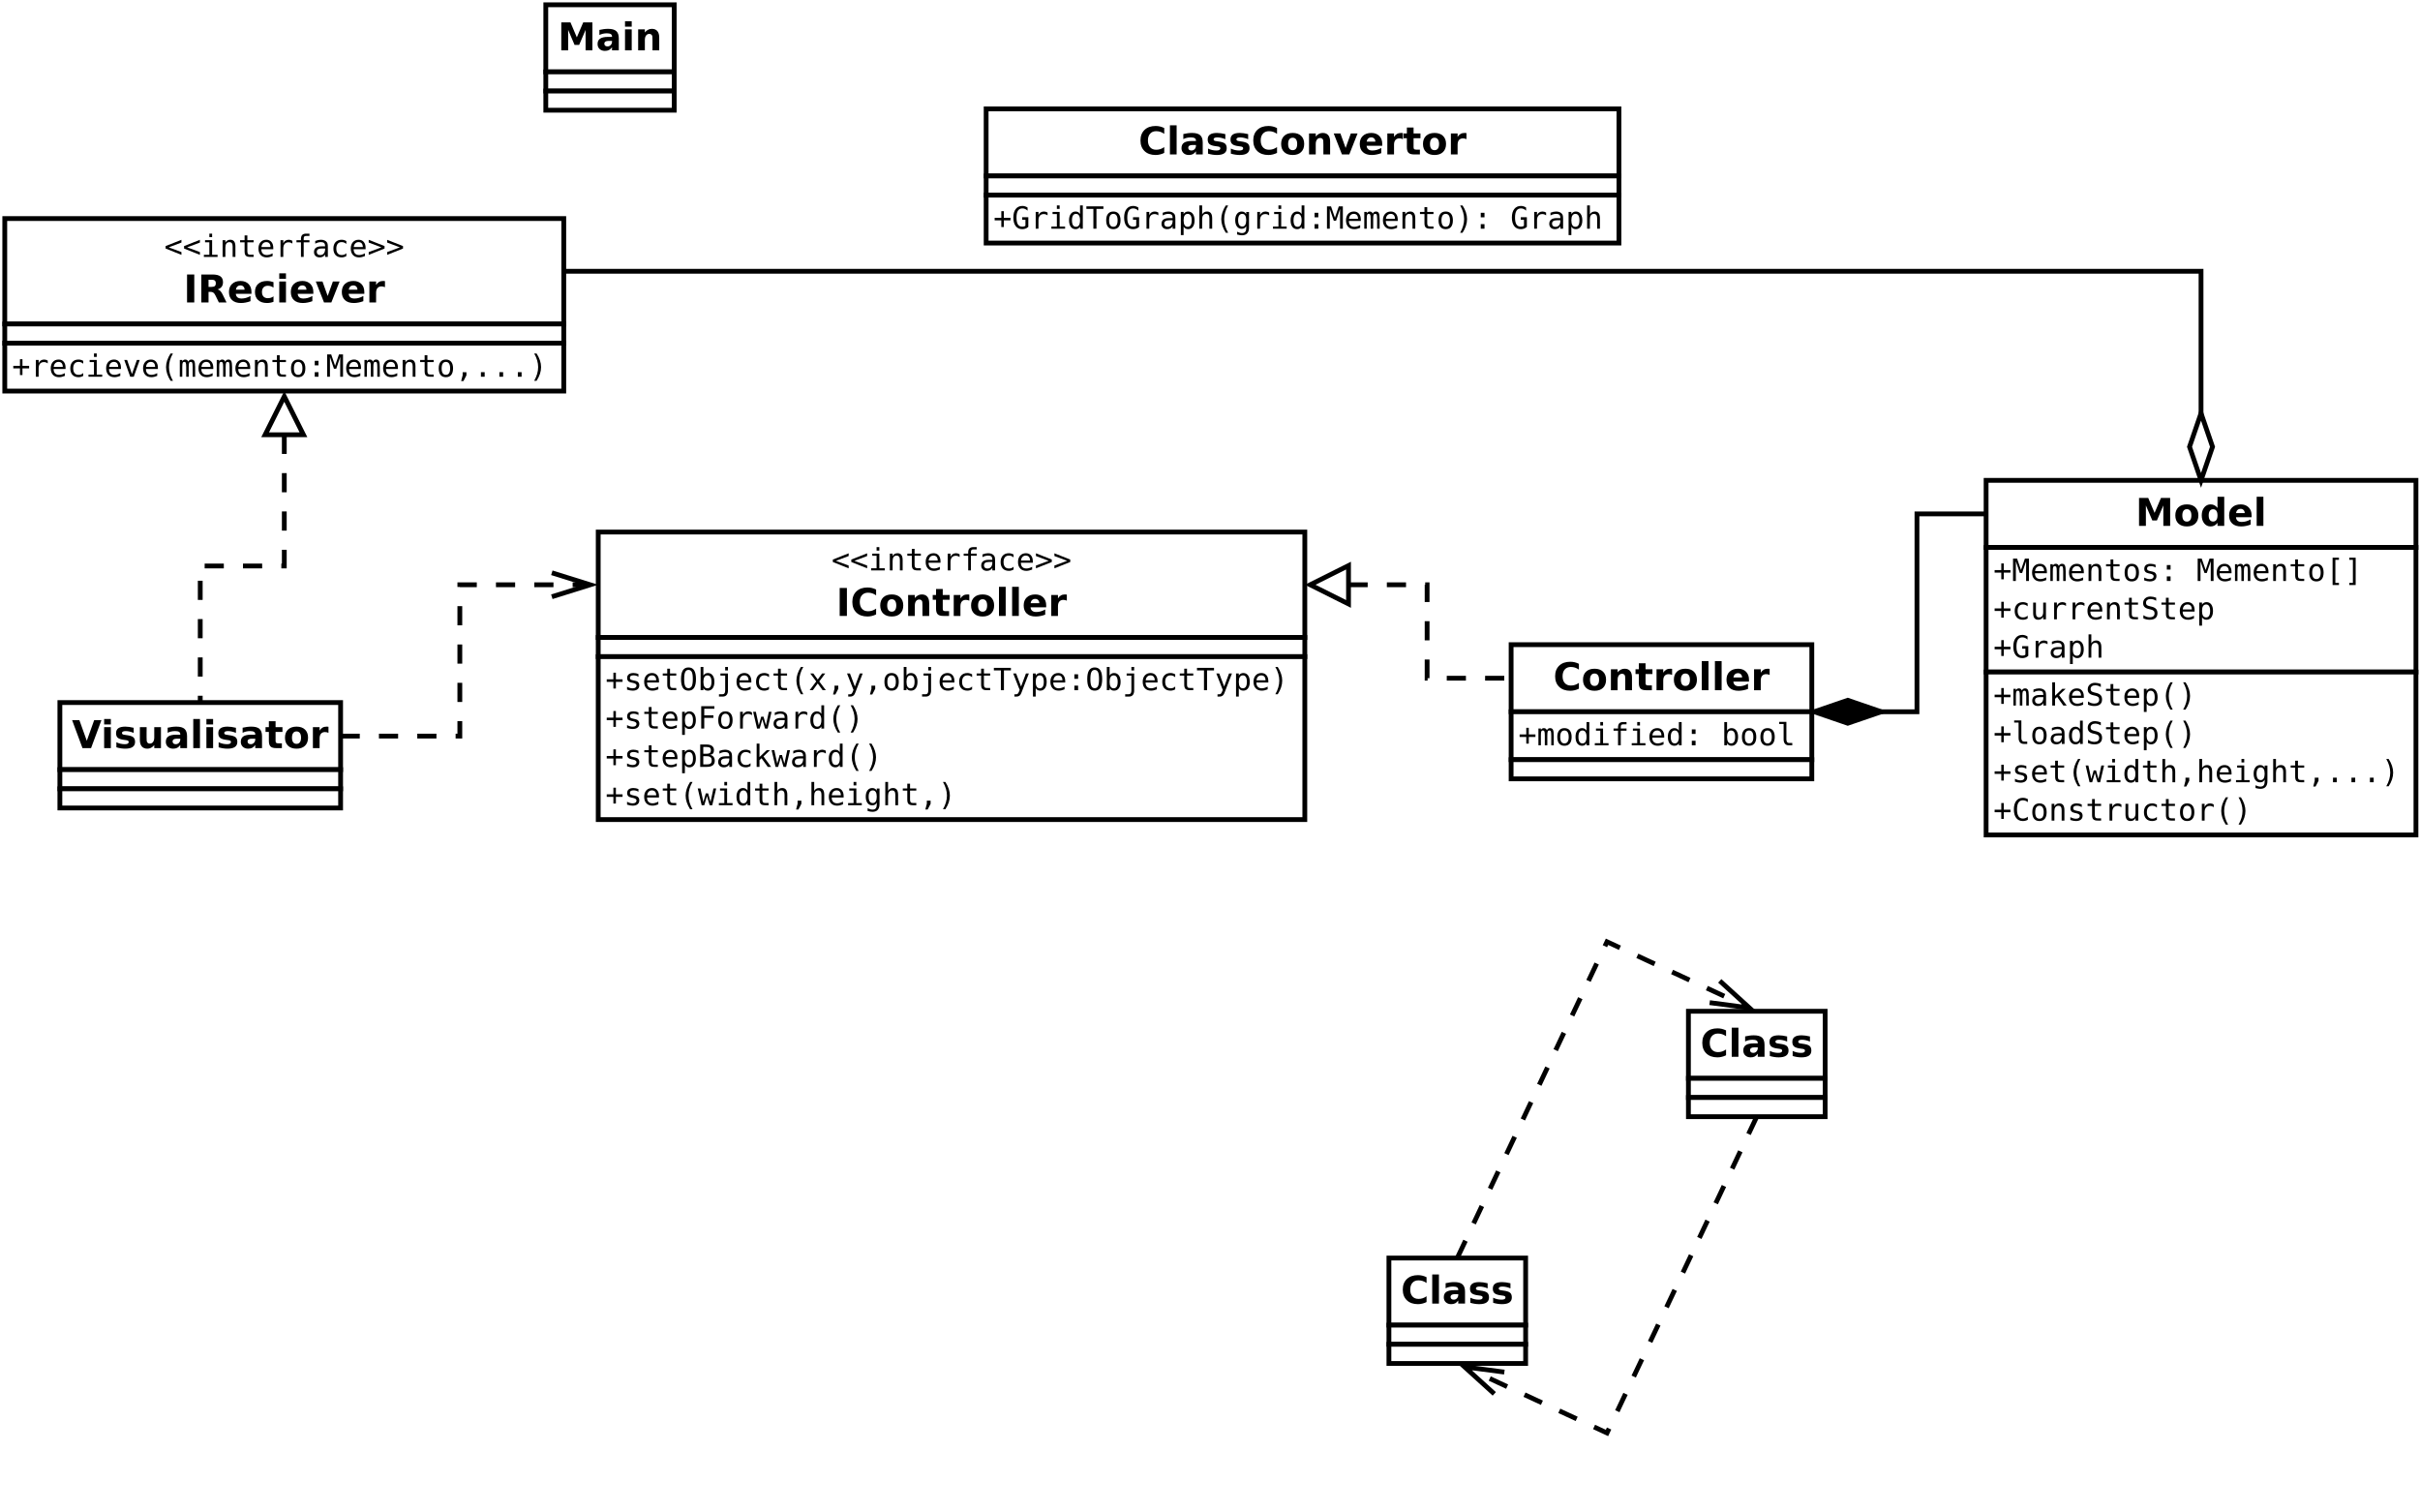<?xml version="1.0" encoding="UTF-8"?>
<svg xmlns="http://www.w3.org/2000/svg" xmlns:xlink="http://www.w3.org/1999/xlink" width="1010pt" height="631pt" viewBox="0 0 1010 631" version="1.1">
<defs>
<g>
<symbol overflow="visible" id="glyph0-0">
<path style="stroke:none;" d="M 0.797 2.828 L 0.797 -11.281 L 8.797 -11.281 L 8.797 2.828 Z M 1.703 1.938 L 7.906 1.938 L 7.906 -10.391 L 1.703 -10.391 Z M 1.703 1.938 "/>
</symbol>
<symbol overflow="visible" id="glyph0-1">
<path style="stroke:none;" d="M 0.078 -11.672 L 3.109 -11.672 L 6.203 -3.062 L 9.281 -11.672 L 12.312 -11.672 L 7.984 0 L 4.406 0 Z M 0.078 -11.672 "/>
</symbol>
<symbol overflow="visible" id="glyph0-2">
<path style="stroke:none;" d="M 1.344 -8.75 L 4.141 -8.75 L 4.141 0 L 1.344 0 Z M 1.344 -12.156 L 4.141 -12.156 L 4.141 -9.875 L 1.344 -9.875 Z M 1.344 -12.156 "/>
</symbol>
<symbol overflow="visible" id="glyph0-3">
<path style="stroke:none;" d="M 8.188 -8.484 L 8.188 -6.359 C 7.582 -6.609 7 -6.797 6.438 -6.922 C 5.883 -7.047 5.363 -7.109 4.875 -7.109 C 4.344 -7.109 3.945 -7.039 3.688 -6.906 C 3.426 -6.77 3.297 -6.566 3.297 -6.297 C 3.297 -6.066 3.395 -5.891 3.594 -5.766 C 3.789 -5.648 4.141 -5.566 4.641 -5.516 L 5.141 -5.438 C 6.566 -5.258 7.523 -4.961 8.016 -4.547 C 8.516 -4.129 8.766 -3.473 8.766 -2.578 C 8.766 -1.648 8.422 -0.945 7.734 -0.469 C 7.047 0 6.02 0.234 4.656 0.234 C 4.082 0.234 3.484 0.188 2.859 0.094 C 2.242 0 1.613 -0.141 0.969 -0.328 L 0.969 -2.453 C 1.52 -2.18 2.086 -1.977 2.672 -1.844 C 3.266 -1.707 3.863 -1.641 4.469 -1.641 C 5.008 -1.641 5.414 -1.711 5.688 -1.859 C 5.969 -2.016 6.109 -2.238 6.109 -2.531 C 6.109 -2.781 6.016 -2.969 5.828 -3.094 C 5.641 -3.219 5.258 -3.312 4.688 -3.375 L 4.203 -3.438 C 2.953 -3.594 2.078 -3.879 1.578 -4.297 C 1.078 -4.723 0.828 -5.367 0.828 -6.234 C 0.828 -7.16 1.145 -7.848 1.781 -8.297 C 2.414 -8.742 3.391 -8.969 4.703 -8.969 C 5.223 -8.969 5.766 -8.926 6.328 -8.844 C 6.898 -8.77 7.52 -8.648 8.188 -8.484 Z M 8.188 -8.484 "/>
</symbol>
<symbol overflow="visible" id="glyph0-4">
<path style="stroke:none;" d="M 1.25 -3.406 L 1.25 -8.75 L 4.062 -8.75 L 4.062 -7.875 C 4.062 -7.406 4.055 -6.812 4.047 -6.094 C 4.047 -5.375 4.047 -4.895 4.047 -4.656 C 4.047 -3.957 4.062 -3.453 4.094 -3.141 C 4.133 -2.828 4.203 -2.602 4.297 -2.469 C 4.41 -2.281 4.555 -2.133 4.734 -2.031 C 4.922 -1.938 5.133 -1.891 5.375 -1.891 C 5.957 -1.891 6.414 -2.113 6.75 -2.562 C 7.082 -3.008 7.25 -3.633 7.25 -4.438 L 7.25 -8.75 L 10.047 -8.75 L 10.047 0 L 7.25 0 L 7.25 -1.266 C 6.832 -0.754 6.383 -0.375 5.906 -0.125 C 5.438 0.113 4.922 0.234 4.359 0.234 C 3.348 0.234 2.578 -0.078 2.047 -0.703 C 1.516 -1.328 1.25 -2.227 1.25 -3.406 Z M 1.25 -3.406 "/>
</symbol>
<symbol overflow="visible" id="glyph0-5">
<path style="stroke:none;" d="M 5.266 -3.938 C 4.68 -3.938 4.242 -3.836 3.953 -3.641 C 3.66 -3.441 3.516 -3.148 3.516 -2.766 C 3.516 -2.41 3.629 -2.133 3.859 -1.938 C 4.098 -1.738 4.43 -1.641 4.859 -1.641 C 5.379 -1.641 5.816 -1.828 6.172 -2.203 C 6.535 -2.578 6.719 -3.051 6.719 -3.625 L 6.719 -3.938 Z M 9.547 -5 L 9.547 0 L 6.719 0 L 6.719 -1.297 C 6.344 -0.766 5.922 -0.375 5.453 -0.125 C 4.984 0.113 4.414 0.234 3.75 0.234 C 2.844 0.234 2.102 -0.031 1.531 -0.562 C 0.969 -1.094 0.688 -1.781 0.688 -2.625 C 0.688 -3.656 1.039 -4.41 1.75 -4.891 C 2.457 -5.367 3.566 -5.609 5.078 -5.609 L 6.719 -5.609 L 6.719 -5.828 C 6.719 -6.266 6.539 -6.586 6.188 -6.797 C 5.844 -7.004 5.301 -7.109 4.562 -7.109 C 3.969 -7.109 3.41 -7.047 2.891 -6.922 C 2.379 -6.805 1.898 -6.629 1.453 -6.391 L 1.453 -8.516 C 2.055 -8.66 2.66 -8.77 3.266 -8.844 C 3.867 -8.926 4.473 -8.969 5.078 -8.969 C 6.648 -8.969 7.785 -8.656 8.484 -8.031 C 9.191 -7.406 9.547 -6.395 9.547 -5 Z M 9.547 -5 "/>
</symbol>
<symbol overflow="visible" id="glyph0-6">
<path style="stroke:none;" d="M 1.344 -12.156 L 4.141 -12.156 L 4.141 0 L 1.344 0 Z M 1.344 -12.156 "/>
</symbol>
<symbol overflow="visible" id="glyph0-7">
<path style="stroke:none;" d="M 4.406 -11.234 L 4.406 -8.75 L 7.281 -8.75 L 7.281 -6.75 L 4.406 -6.75 L 4.406 -3.047 C 4.406 -2.641 4.484 -2.363 4.641 -2.219 C 4.805 -2.07 5.129 -2 5.609 -2 L 7.047 -2 L 7.047 0 L 4.641 0 C 3.535 0 2.754 -0.227 2.297 -0.688 C 1.836 -1.156 1.609 -1.941 1.609 -3.047 L 1.609 -6.75 L 0.219 -6.75 L 0.219 -8.75 L 1.609 -8.75 L 1.609 -11.234 Z M 4.406 -11.234 "/>
</symbol>
<symbol overflow="visible" id="glyph0-8">
<path style="stroke:none;" d="M 5.516 -6.969 C 4.891 -6.969 4.414 -6.742 4.094 -6.297 C 3.77 -5.848 3.609 -5.207 3.609 -4.375 C 3.609 -3.531 3.77 -2.883 4.094 -2.438 C 4.414 -2 4.891 -1.781 5.516 -1.781 C 6.117 -1.781 6.582 -2 6.906 -2.438 C 7.227 -2.883 7.391 -3.531 7.391 -4.375 C 7.391 -5.207 7.227 -5.848 6.906 -6.297 C 6.582 -6.742 6.117 -6.969 5.516 -6.969 Z M 5.516 -8.969 C 7.016 -8.969 8.188 -8.562 9.031 -7.75 C 9.883 -6.938 10.312 -5.812 10.312 -4.375 C 10.312 -2.938 9.883 -1.805 9.031 -0.984 C 8.188 -0.172 7.016 0.234 5.516 0.234 C 4.004 0.234 2.82 -0.172 1.969 -0.984 C 1.113 -1.805 0.688 -2.938 0.688 -4.375 C 0.688 -5.812 1.113 -6.938 1.969 -7.75 C 2.82 -8.562 4.004 -8.969 5.516 -8.969 Z M 5.516 -8.969 "/>
</symbol>
<symbol overflow="visible" id="glyph0-9">
<path style="stroke:none;" d="M 7.844 -6.375 C 7.602 -6.488 7.359 -6.57 7.109 -6.625 C 6.867 -6.676 6.629 -6.703 6.391 -6.703 C 5.672 -6.703 5.113 -6.473 4.719 -6.016 C 4.332 -5.555 4.141 -4.895 4.141 -4.031 L 4.141 0 L 1.344 0 L 1.344 -8.75 L 4.141 -8.75 L 4.141 -7.312 C 4.504 -7.883 4.914 -8.301 5.375 -8.562 C 5.844 -8.832 6.406 -8.969 7.062 -8.969 C 7.156 -8.969 7.254 -8.961 7.359 -8.953 C 7.473 -8.941 7.633 -8.926 7.844 -8.906 Z M 7.844 -6.375 "/>
</symbol>
<symbol overflow="visible" id="glyph0-10">
<path style="stroke:none;" d="M 10.719 -0.641 C 10.164 -0.359 9.586 -0.145 8.984 0 C 8.391 0.156 7.77 0.234 7.125 0.234 C 5.176 0.234 3.633 -0.305 2.5 -1.391 C 1.363 -2.484 0.797 -3.961 0.797 -5.828 C 0.797 -7.691 1.363 -9.164 2.5 -10.25 C 3.633 -11.332 5.176 -11.875 7.125 -11.875 C 7.77 -11.875 8.391 -11.801 8.984 -11.656 C 9.586 -11.508 10.164 -11.297 10.719 -11.016 L 10.719 -8.594 C 10.164 -8.977 9.617 -9.258 9.078 -9.438 C 8.535 -9.613 7.961 -9.703 7.359 -9.703 C 6.285 -9.703 5.441 -9.359 4.828 -8.672 C 4.211 -7.984 3.906 -7.035 3.906 -5.828 C 3.906 -4.617 4.211 -3.672 4.828 -2.984 C 5.441 -2.297 6.285 -1.953 7.359 -1.953 C 7.961 -1.953 8.535 -2.039 9.078 -2.219 C 9.617 -2.395 10.164 -2.676 10.719 -3.062 Z M 10.719 -0.641 "/>
</symbol>
<symbol overflow="visible" id="glyph0-11">
<path style="stroke:none;" d="M 10.141 -5.328 L 10.141 0 L 7.328 0 L 7.328 -4.078 C 7.328 -4.836 7.312 -5.359 7.281 -5.641 C 7.25 -5.93 7.191 -6.145 7.109 -6.281 C 6.992 -6.457 6.844 -6.598 6.656 -6.703 C 6.469 -6.805 6.254 -6.859 6.016 -6.859 C 5.43 -6.859 4.973 -6.629 4.641 -6.172 C 4.305 -5.723 4.141 -5.102 4.141 -4.312 L 4.141 0 L 1.344 0 L 1.344 -8.75 L 4.141 -8.75 L 4.141 -7.469 C 4.566 -7.977 5.016 -8.352 5.484 -8.594 C 5.961 -8.844 6.488 -8.969 7.062 -8.969 C 8.07 -8.969 8.836 -8.656 9.359 -8.031 C 9.879 -7.414 10.141 -6.516 10.141 -5.328 Z M 10.141 -5.328 "/>
</symbol>
<symbol overflow="visible" id="glyph0-12">
<path style="stroke:none;" d="M 10.078 -4.406 L 10.078 -3.609 L 3.547 -3.609 C 3.609 -2.953 3.844 -2.457 4.25 -2.125 C 4.656 -1.801 5.223 -1.641 5.953 -1.641 C 6.547 -1.641 7.148 -1.723 7.766 -1.891 C 8.379 -2.066 9.016 -2.332 9.672 -2.688 L 9.672 -0.531 C 9.004 -0.281 8.336 -0.094 7.672 0.031 C 7.016 0.164 6.359 0.234 5.703 0.234 C 4.117 0.234 2.883 -0.164 2 -0.969 C 1.125 -1.781 0.688 -2.914 0.688 -4.375 C 0.688 -5.801 1.117 -6.922 1.984 -7.734 C 2.848 -8.555 4.035 -8.969 5.547 -8.969 C 6.922 -8.969 8.02 -8.551 8.844 -7.719 C 9.664 -6.895 10.078 -5.789 10.078 -4.406 Z M 7.203 -5.328 C 7.203 -5.859 7.047 -6.285 6.734 -6.609 C 6.43 -6.941 6.031 -7.109 5.531 -7.109 C 4.988 -7.109 4.547 -6.953 4.203 -6.641 C 3.867 -6.336 3.66 -5.898 3.578 -5.328 Z M 7.203 -5.328 "/>
</symbol>
<symbol overflow="visible" id="glyph0-13">
<path style="stroke:none;" d="M 1.469 -11.672 L 5.297 -11.672 L 7.953 -5.422 L 10.625 -11.672 L 14.453 -11.672 L 14.453 0 L 11.609 0 L 11.609 -8.531 L 8.922 -2.25 L 7.016 -2.25 L 4.328 -8.531 L 4.328 0 L 1.469 0 Z M 1.469 -11.672 "/>
</symbol>
<symbol overflow="visible" id="glyph0-14">
<path style="stroke:none;" d="M 7.297 -7.469 L 7.297 -12.156 L 10.109 -12.156 L 10.109 0 L 7.297 0 L 7.297 -1.266 C 6.91 -0.754 6.484 -0.375 6.016 -0.125 C 5.555 0.113 5.023 0.234 4.422 0.234 C 3.336 0.234 2.445 -0.191 1.75 -1.047 C 1.062 -1.91 0.719 -3.02 0.719 -4.375 C 0.719 -5.719 1.062 -6.816 1.75 -7.672 C 2.445 -8.535 3.336 -8.969 4.422 -8.969 C 5.023 -8.969 5.555 -8.844 6.016 -8.594 C 6.484 -8.352 6.91 -7.977 7.297 -7.469 Z M 5.453 -1.812 C 6.055 -1.812 6.516 -2.031 6.828 -2.469 C 7.141 -2.906 7.297 -3.539 7.297 -4.375 C 7.297 -5.207 7.141 -5.844 6.828 -6.281 C 6.516 -6.719 6.055 -6.938 5.453 -6.938 C 4.859 -6.938 4.406 -6.719 4.094 -6.281 C 3.781 -5.844 3.625 -5.207 3.625 -4.375 C 3.625 -3.539 3.781 -2.906 4.094 -2.469 C 4.406 -2.031 4.859 -1.812 5.453 -1.812 Z M 5.453 -1.812 "/>
</symbol>
<symbol overflow="visible" id="glyph0-15">
<path style="stroke:none;" d="M 1.469 -11.672 L 4.484 -11.672 L 4.484 0 L 1.469 0 Z M 1.469 -11.672 "/>
</symbol>
<symbol overflow="visible" id="glyph0-16">
<path style="stroke:none;" d="M 5.75 -6.5 C 6.375 -6.5 6.82 -6.613 7.094 -6.844 C 7.375 -7.082 7.516 -7.469 7.516 -8 C 7.516 -8.531 7.375 -8.91 7.094 -9.141 C 6.82 -9.367 6.375 -9.484 5.75 -9.484 L 4.484 -9.484 L 4.484 -6.5 Z M 4.484 -4.422 L 4.484 0 L 1.469 0 L 1.469 -11.672 L 6.062 -11.672 C 7.602 -11.672 8.727 -11.41 9.438 -10.891 C 10.156 -10.379 10.516 -9.566 10.516 -8.453 C 10.516 -7.68 10.328 -7.047 9.953 -6.547 C 9.586 -6.055 9.031 -5.691 8.281 -5.453 C 8.688 -5.359 9.051 -5.145 9.375 -4.812 C 9.707 -4.488 10.039 -3.988 10.375 -3.312 L 12 0 L 8.797 0 L 7.375 -2.906 C 7.094 -3.488 6.801 -3.883 6.5 -4.094 C 6.207 -4.312 5.816 -4.422 5.328 -4.422 Z M 4.484 -4.422 "/>
</symbol>
<symbol overflow="visible" id="glyph0-17">
<path style="stroke:none;" d="M 8.422 -8.484 L 8.422 -6.203 C 8.035 -6.461 7.648 -6.656 7.266 -6.781 C 6.891 -6.906 6.492 -6.969 6.078 -6.969 C 5.297 -6.969 4.688 -6.738 4.25 -6.281 C 3.82 -5.82 3.609 -5.188 3.609 -4.375 C 3.609 -3.551 3.82 -2.91 4.25 -2.453 C 4.688 -2.004 5.297 -1.781 6.078 -1.781 C 6.516 -1.781 6.93 -1.844 7.328 -1.969 C 7.723 -2.102 8.086 -2.297 8.422 -2.547 L 8.422 -0.266 C 7.984 -0.098 7.535 0.023 7.078 0.109 C 6.629 0.191 6.18 0.234 5.734 0.234 C 4.148 0.234 2.91 -0.172 2.016 -0.984 C 1.129 -1.797 0.688 -2.926 0.688 -4.375 C 0.688 -5.812 1.129 -6.938 2.016 -7.75 C 2.91 -8.562 4.148 -8.969 5.734 -8.969 C 6.191 -8.969 6.641 -8.926 7.078 -8.844 C 7.523 -8.758 7.973 -8.641 8.422 -8.484 Z M 8.422 -8.484 "/>
</symbol>
<symbol overflow="visible" id="glyph0-18">
<path style="stroke:none;" d="M 0.25 -8.75 L 3.047 -8.75 L 5.219 -2.703 L 7.391 -8.75 L 10.203 -8.75 L 6.75 0 L 3.688 0 Z M 0.25 -8.75 "/>
</symbol>
<symbol overflow="visible" id="glyph1-0">
<path style="stroke:none;" d="M 0.656 2.266 L 0.656 -9.016 L 7.047 -9.016 L 7.047 2.266 Z M 1.375 1.547 L 6.344 1.547 L 6.344 -8.297 L 1.375 -8.297 Z M 1.375 1.547 "/>
</symbol>
<symbol overflow="visible" id="glyph1-1">
<path style="stroke:none;" d="M 4.375 -7.312 L 4.375 -4.547 L 7.156 -4.547 L 7.156 -3.484 L 4.375 -3.484 L 4.375 -0.703 L 3.328 -0.703 L 3.328 -3.484 L 0.547 -3.484 L 0.547 -4.547 L 3.328 -4.547 L 3.328 -7.312 Z M 4.375 -7.312 "/>
</symbol>
<symbol overflow="visible" id="glyph1-2">
<path style="stroke:none;" d="M 4.219 -6.281 C 4.363 -6.582 4.547 -6.805 4.766 -6.953 C 4.984 -7.098 5.25 -7.172 5.562 -7.172 C 6.125 -7.172 6.52 -6.953 6.75 -6.516 C 6.977 -6.078 7.094 -5.258 7.094 -4.062 L 7.094 0 L 6.047 0 L 6.047 -4 C 6.047 -4.988 5.988 -5.602 5.875 -5.844 C 5.77 -6.082 5.57 -6.203 5.281 -6.203 C 4.945 -6.203 4.719 -6.07 4.594 -5.812 C 4.469 -5.562 4.406 -4.957 4.406 -4 L 4.406 0 L 3.359 0 L 3.359 -4 C 3.359 -5 3.297 -5.613 3.172 -5.844 C 3.055 -6.082 2.844 -6.203 2.531 -6.203 C 2.227 -6.203 2.016 -6.07 1.891 -5.812 C 1.773 -5.562 1.719 -4.957 1.719 -4 L 1.719 0 L 0.688 0 L 0.688 -7 L 1.719 -7 L 1.719 -6.406 C 1.863 -6.645 2.035 -6.832 2.234 -6.969 C 2.441 -7.102 2.676 -7.172 2.938 -7.172 C 3.258 -7.172 3.523 -7.098 3.734 -6.953 C 3.941 -6.805 4.102 -6.582 4.219 -6.281 Z M 4.219 -6.281 "/>
</symbol>
<symbol overflow="visible" id="glyph1-3">
<path style="stroke:none;" d="M 3.844 -6.188 C 3.258 -6.188 2.816 -5.957 2.516 -5.5 C 2.223 -5.051 2.078 -4.383 2.078 -3.5 C 2.078 -2.602 2.223 -1.926 2.516 -1.469 C 2.816 -1.02 3.258 -0.797 3.844 -0.797 C 4.438 -0.797 4.879 -1.02 5.172 -1.469 C 5.473 -1.926 5.625 -2.602 5.625 -3.5 C 5.625 -4.383 5.473 -5.051 5.172 -5.5 C 4.879 -5.957 4.438 -6.188 3.844 -6.188 Z M 3.844 -7.172 C 4.82 -7.172 5.566 -6.852 6.078 -6.219 C 6.586 -5.594 6.844 -4.688 6.844 -3.5 C 6.844 -2.301 6.586 -1.383 6.078 -0.75 C 5.566 -0.125 4.82 0.188 3.844 0.188 C 2.875 0.188 2.133 -0.125 1.625 -0.75 C 1.113 -1.383 0.859 -2.301 0.859 -3.5 C 0.859 -4.688 1.113 -5.594 1.625 -6.219 C 2.133 -6.852 2.875 -7.172 3.844 -7.172 Z M 3.844 -7.172 "/>
</symbol>
<symbol overflow="visible" id="glyph1-4">
<path style="stroke:none;" d="M 5.359 -6.109 L 5.359 -9.719 L 6.516 -9.719 L 6.516 0 L 5.359 0 L 5.359 -0.875 C 5.172 -0.531 4.914 -0.266 4.594 -0.078 C 4.281 0.098 3.914 0.188 3.5 0.188 C 2.645 0.188 1.973 -0.141 1.484 -0.797 C 1.004 -1.453 0.766 -2.359 0.766 -3.516 C 0.766 -4.648 1.008 -5.539 1.5 -6.188 C 1.988 -6.844 2.656 -7.172 3.5 -7.172 C 3.914 -7.172 4.285 -7.078 4.609 -6.891 C 4.93 -6.711 5.18 -6.453 5.359 -6.109 Z M 1.984 -3.5 C 1.984 -2.602 2.125 -1.926 2.406 -1.469 C 2.688 -1.02 3.102 -0.797 3.656 -0.797 C 4.219 -0.797 4.641 -1.023 4.922 -1.484 C 5.211 -1.941 5.359 -2.613 5.359 -3.5 C 5.359 -4.383 5.211 -5.051 4.922 -5.5 C 4.641 -5.957 4.219 -6.188 3.656 -6.188 C 3.102 -6.188 2.688 -5.957 2.406 -5.5 C 2.125 -5.051 1.984 -4.383 1.984 -3.5 Z M 1.984 -3.5 "/>
</symbol>
<symbol overflow="visible" id="glyph1-5">
<path style="stroke:none;" d="M 1.594 -7 L 4.547 -7 L 4.547 -0.891 L 6.828 -0.891 L 6.828 0 L 1.109 0 L 1.109 -0.891 L 3.391 -0.891 L 3.391 -6.109 L 1.594 -6.109 Z M 3.391 -9.719 L 4.547 -9.719 L 4.547 -8.266 L 3.391 -8.266 Z M 3.391 -9.719 "/>
</symbol>
<symbol overflow="visible" id="glyph1-6">
<path style="stroke:none;" d="M 6.641 -9.719 L 6.641 -8.766 L 5.344 -8.766 C 4.926 -8.766 4.633 -8.68 4.469 -8.516 C 4.312 -8.348 4.234 -8.047 4.234 -7.609 L 4.234 -7 L 6.641 -7 L 6.641 -6.109 L 4.234 -6.109 L 4.234 0 L 3.094 0 L 3.094 -6.109 L 1.219 -6.109 L 1.219 -7 L 3.094 -7 L 3.094 -7.484 C 3.094 -8.254 3.266 -8.816 3.609 -9.172 C 3.961 -9.535 4.516 -9.719 5.266 -9.719 Z M 6.641 -9.719 "/>
</symbol>
<symbol overflow="visible" id="glyph1-7">
<path style="stroke:none;" d="M 6.953 -3.781 L 6.953 -3.219 L 1.969 -3.219 L 1.969 -3.188 C 1.969 -2.426 2.164 -1.836 2.562 -1.422 C 2.957 -1.004 3.52 -0.797 4.25 -0.797 C 4.613 -0.797 4.992 -0.852 5.391 -0.969 C 5.797 -1.082 6.223 -1.258 6.672 -1.5 L 6.672 -0.359 C 6.242 -0.18 5.828 -0.047 5.422 0.047 C 5.016 0.141 4.617 0.188 4.234 0.188 C 3.148 0.188 2.301 -0.141 1.688 -0.797 C 1.07 -1.453 0.766 -2.352 0.766 -3.5 C 0.766 -4.613 1.062 -5.504 1.656 -6.172 C 2.258 -6.836 3.062 -7.172 4.062 -7.172 C 4.957 -7.172 5.66 -6.867 6.172 -6.266 C 6.691 -5.66 6.953 -4.832 6.953 -3.781 Z M 5.797 -4.125 C 5.785 -4.801 5.629 -5.312 5.328 -5.656 C 5.023 -6.008 4.586 -6.188 4.016 -6.188 C 3.461 -6.188 3.004 -6.004 2.641 -5.641 C 2.285 -5.273 2.078 -4.77 2.016 -4.125 Z M 5.797 -4.125 "/>
</symbol>
<symbol overflow="visible" id="glyph1-8">
<path style="stroke:none;" d="M 3.062 -6.641 L 4.625 -6.641 L 4.625 -4.75 L 3.062 -4.75 Z M 3.062 -1.906 L 4.625 -1.906 L 4.625 0 L 3.062 0 Z M 3.062 -1.906 "/>
</symbol>
<symbol overflow="visible" id="glyph1-9">
<path style="stroke:none;" d=""/>
</symbol>
<symbol overflow="visible" id="glyph1-10">
<path style="stroke:none;" d="M 5.734 -3.5 C 5.734 -4.383 5.594 -5.051 5.312 -5.5 C 5.031 -5.957 4.613 -6.188 4.062 -6.188 C 3.5 -6.188 3.07 -5.957 2.781 -5.5 C 2.5 -5.051 2.359 -4.383 2.359 -3.5 C 2.359 -2.613 2.5 -1.941 2.781 -1.484 C 3.07 -1.023 3.5 -0.797 4.062 -0.797 C 4.613 -0.797 5.031 -1.02 5.312 -1.469 C 5.594 -1.926 5.734 -2.602 5.734 -3.5 Z M 2.359 -6.109 C 2.535 -6.441 2.785 -6.703 3.109 -6.891 C 3.43 -7.078 3.805 -7.172 4.234 -7.172 C 5.078 -7.172 5.738 -6.844 6.219 -6.188 C 6.707 -5.539 6.953 -4.648 6.953 -3.516 C 6.953 -2.359 6.707 -1.453 6.219 -0.797 C 5.738 -0.141 5.07 0.188 4.219 0.188 C 3.801 0.188 3.43 0.098 3.109 -0.078 C 2.797 -0.266 2.547 -0.531 2.359 -0.875 L 2.359 0 L 1.203 0 L 1.203 -9.719 L 2.359 -9.719 Z M 2.359 -6.109 "/>
</symbol>
<symbol overflow="visible" id="glyph1-11">
<path style="stroke:none;" d="M 4 -2.531 C 4 -2.02 4.094 -1.629 4.281 -1.359 C 4.469 -1.098 4.75 -0.969 5.125 -0.969 L 6.453 -0.969 L 6.453 0 L 5 0 C 4.312 0 3.781 -0.219 3.406 -0.656 C 3.031 -1.102 2.844 -1.727 2.844 -2.531 L 2.844 -8.891 L 1 -8.891 L 1 -9.797 L 4 -9.797 Z M 4 -2.531 "/>
</symbol>
<symbol overflow="visible" id="glyph1-12">
<path style="stroke:none;" d="M 0.531 -9.328 L 2.219 -9.328 L 3.844 -4.578 L 5.469 -9.328 L 7.156 -9.328 L 7.156 0 L 5.984 0 L 5.984 -8.234 L 4.328 -3.328 L 3.375 -3.328 L 1.703 -8.234 L 1.703 0 L 0.531 0 Z M 0.531 -9.328 "/>
</symbol>
<symbol overflow="visible" id="glyph1-13">
<path style="stroke:none;" d="M 6.562 -4.344 L 6.562 0 L 5.406 0 L 5.406 -4.344 C 5.406 -4.969 5.297 -5.426 5.078 -5.719 C 4.859 -6.02 4.516 -6.172 4.047 -6.172 C 3.504 -6.172 3.086 -5.977 2.797 -5.594 C 2.516 -5.219 2.375 -4.672 2.375 -3.953 L 2.375 0 L 1.219 0 L 1.219 -7 L 2.375 -7 L 2.375 -5.953 C 2.57 -6.348 2.844 -6.648 3.188 -6.859 C 3.539 -7.066 3.957 -7.172 4.438 -7.172 C 5.156 -7.172 5.688 -6.938 6.031 -6.469 C 6.383 -6 6.562 -5.289 6.562 -4.344 Z M 6.562 -4.344 "/>
</symbol>
<symbol overflow="visible" id="glyph1-14">
<path style="stroke:none;" d="M 3.844 -8.984 L 3.844 -7 L 6.453 -7 L 6.453 -6.109 L 3.844 -6.109 L 3.844 -2.312 C 3.844 -1.789 3.938 -1.426 4.125 -1.219 C 4.32 -1.02 4.664 -0.922 5.156 -0.922 L 6.453 -0.922 L 6.453 0 L 5.047 0 C 4.18 0 3.57 -0.172 3.219 -0.516 C 2.863 -0.859 2.688 -1.457 2.688 -2.312 L 2.688 -6.109 L 0.812 -6.109 L 0.812 -7 L 2.688 -7 L 2.688 -8.984 Z M 3.844 -8.984 "/>
</symbol>
<symbol overflow="visible" id="glyph1-15">
<path style="stroke:none;" d="M 6.078 -6.75 L 6.078 -5.625 C 5.754 -5.82 5.426 -5.969 5.094 -6.062 C 4.758 -6.156 4.414 -6.203 4.062 -6.203 C 3.539 -6.203 3.148 -6.117 2.891 -5.953 C 2.641 -5.785 2.516 -5.531 2.516 -5.188 C 2.516 -4.875 2.609 -4.641 2.797 -4.484 C 2.992 -4.328 3.473 -4.176 4.234 -4.031 L 4.703 -3.938 C 5.273 -3.832 5.707 -3.617 6 -3.297 C 6.289 -2.973 6.438 -2.551 6.438 -2.031 C 6.438 -1.332 6.191 -0.785 5.703 -0.391 C 5.211 -0.004 4.531 0.188 3.656 0.188 C 3.301 0.188 2.938 0.148 2.562 0.078 C 2.188 0.004 1.773 -0.102 1.328 -0.25 L 1.328 -1.438 C 1.754 -1.219 2.164 -1.051 2.562 -0.938 C 2.957 -0.832 3.328 -0.781 3.672 -0.781 C 4.18 -0.781 4.578 -0.883 4.859 -1.094 C 5.141 -1.301 5.281 -1.586 5.281 -1.953 C 5.281 -2.484 4.77 -2.852 3.75 -3.062 L 3.688 -3.078 L 3.266 -3.156 C 2.598 -3.289 2.113 -3.508 1.812 -3.812 C 1.508 -4.125 1.359 -4.539 1.359 -5.062 C 1.359 -5.738 1.582 -6.258 2.031 -6.625 C 2.488 -6.988 3.141 -7.172 3.984 -7.172 C 4.359 -7.172 4.719 -7.133 5.062 -7.062 C 5.406 -6.988 5.742 -6.883 6.078 -6.75 Z M 6.078 -6.75 "/>
</symbol>
<symbol overflow="visible" id="glyph1-16">
<path style="stroke:none;" d="M 2.891 -9.719 L 5.547 -9.719 L 5.547 -8.828 L 4.047 -8.828 L 4.047 0.797 L 5.547 0.797 L 5.547 1.688 L 2.891 1.688 Z M 2.891 -9.719 "/>
</symbol>
<symbol overflow="visible" id="glyph1-17">
<path style="stroke:none;" d="M 4.812 -9.719 L 4.812 1.688 L 2.156 1.688 L 2.156 0.797 L 3.656 0.797 L 3.656 -8.828 L 2.156 -8.828 L 2.156 -9.719 Z M 4.812 -9.719 "/>
</symbol>
<symbol overflow="visible" id="glyph1-18">
<path style="stroke:none;" d="M 6.625 -0.359 C 6.32 -0.18 6.004 -0.047 5.672 0.047 C 5.348 0.141 5.016 0.188 4.672 0.188 C 3.586 0.188 2.738 -0.133 2.125 -0.781 C 1.52 -1.438 1.219 -2.344 1.219 -3.5 C 1.219 -4.645 1.52 -5.539 2.125 -6.188 C 2.738 -6.844 3.586 -7.172 4.672 -7.172 C 5.016 -7.172 5.344 -7.125 5.656 -7.031 C 5.977 -6.945 6.301 -6.812 6.625 -6.625 L 6.625 -5.422 C 6.32 -5.691 6.016 -5.883 5.703 -6 C 5.398 -6.125 5.055 -6.188 4.672 -6.188 C 3.953 -6.188 3.398 -5.953 3.016 -5.484 C 2.629 -5.023 2.438 -4.363 2.438 -3.5 C 2.438 -2.633 2.629 -1.969 3.016 -1.5 C 3.398 -1.031 3.953 -0.797 4.672 -0.797 C 5.078 -0.797 5.438 -0.852 5.75 -0.969 C 6.062 -1.094 6.352 -1.285 6.625 -1.547 Z M 6.625 -0.359 "/>
</symbol>
<symbol overflow="visible" id="glyph1-19">
<path style="stroke:none;" d="M 1.219 -2.656 L 1.219 -6.984 L 2.375 -6.984 L 2.375 -2.656 C 2.375 -2.02 2.484 -1.551 2.703 -1.25 C 2.922 -0.957 3.266 -0.812 3.734 -0.812 C 4.273 -0.812 4.688 -1.004 4.969 -1.391 C 5.258 -1.773 5.406 -2.32 5.406 -3.031 L 5.406 -6.984 L 6.562 -6.984 L 6.562 0 L 5.406 0 L 5.406 -1.047 C 5.207 -0.641 4.93 -0.332 4.578 -0.125 C 4.223 0.082 3.812 0.188 3.344 0.188 C 2.625 0.188 2.086 -0.047 1.734 -0.516 C 1.391 -0.984 1.219 -1.695 1.219 -2.656 Z M 1.219 -2.656 "/>
</symbol>
<symbol overflow="visible" id="glyph1-20">
<path style="stroke:none;" d="M 7.219 -5.562 C 6.969 -5.75 6.719 -5.883 6.469 -5.969 C 6.219 -6.062 5.938 -6.109 5.625 -6.109 C 4.914 -6.109 4.367 -5.879 3.984 -5.422 C 3.609 -4.973 3.422 -4.328 3.422 -3.484 L 3.422 0 L 2.266 0 L 2.266 -7 L 3.422 -7 L 3.422 -5.625 C 3.609 -6.125 3.898 -6.504 4.297 -6.766 C 4.703 -7.035 5.176 -7.172 5.719 -7.172 C 6 -7.172 6.258 -7.133 6.5 -7.062 C 6.75 -6.988 6.988 -6.879 7.219 -6.734 Z M 7.219 -5.562 "/>
</symbol>
<symbol overflow="visible" id="glyph1-21">
<path style="stroke:none;" d="M 6.328 -9.016 L 6.328 -7.734 C 5.941 -7.973 5.555 -8.156 5.172 -8.281 C 4.785 -8.406 4.395 -8.469 4 -8.469 C 3.406 -8.469 2.938 -8.328 2.594 -8.047 C 2.25 -7.773 2.078 -7.406 2.078 -6.938 C 2.078 -6.52 2.188 -6.203 2.406 -5.984 C 2.633 -5.773 3.062 -5.598 3.688 -5.453 L 4.344 -5.297 C 5.219 -5.098 5.852 -4.781 6.25 -4.344 C 6.656 -3.906 6.859 -3.305 6.859 -2.547 C 6.859 -1.66 6.582 -0.984 6.031 -0.516 C 5.488 -0.047 4.691 0.188 3.641 0.188 C 3.203 0.188 2.758 0.141 2.312 0.047 C 1.875 -0.047 1.43 -0.188 0.984 -0.375 L 0.984 -1.719 C 1.461 -1.414 1.914 -1.191 2.344 -1.047 C 2.77 -0.91 3.203 -0.844 3.641 -0.844 C 4.273 -0.844 4.77 -0.984 5.125 -1.266 C 5.477 -1.555 5.656 -1.957 5.656 -2.469 C 5.656 -2.938 5.531 -3.289 5.281 -3.531 C 5.039 -3.781 4.617 -3.973 4.016 -4.109 L 3.344 -4.266 C 2.477 -4.461 1.848 -4.758 1.453 -5.156 C 1.066 -5.551 0.875 -6.078 0.875 -6.734 C 0.875 -7.566 1.148 -8.234 1.703 -8.734 C 2.266 -9.242 3.008 -9.5 3.938 -9.5 C 4.301 -9.5 4.68 -9.457 5.078 -9.375 C 5.473 -9.289 5.891 -9.172 6.328 -9.016 Z M 6.328 -9.016 "/>
</symbol>
<symbol overflow="visible" id="glyph1-22">
<path style="stroke:none;" d="M 2.344 -0.875 L 2.344 2.656 L 1.188 2.656 L 1.188 -7 L 2.344 -7 L 2.344 -6.109 C 2.531 -6.453 2.785 -6.711 3.109 -6.891 C 3.43 -7.078 3.801 -7.172 4.219 -7.172 C 5.062 -7.172 5.723 -6.844 6.203 -6.188 C 6.68 -5.531 6.922 -4.625 6.922 -3.469 C 6.922 -2.332 6.676 -1.438 6.188 -0.781 C 5.707 -0.133 5.051 0.188 4.219 0.188 C 3.789 0.188 3.414 0.098 3.094 -0.078 C 2.781 -0.266 2.531 -0.531 2.344 -0.875 Z M 5.719 -3.5 C 5.719 -4.383 5.578 -5.051 5.297 -5.5 C 5.016 -5.957 4.598 -6.188 4.047 -6.188 C 3.484 -6.188 3.055 -5.957 2.766 -5.5 C 2.484 -5.051 2.344 -4.383 2.344 -3.5 C 2.344 -2.613 2.484 -1.941 2.766 -1.484 C 3.055 -1.023 3.484 -0.797 4.047 -0.797 C 4.598 -0.797 5.016 -1.02 5.297 -1.469 C 5.578 -1.926 5.719 -2.602 5.719 -3.5 Z M 5.719 -3.5 "/>
</symbol>
<symbol overflow="visible" id="glyph1-23">
<path style="stroke:none;" d="M 6.891 -0.766 C 6.555 -0.453 6.176 -0.211 5.75 -0.047 C 5.332 0.109 4.879 0.188 4.391 0.188 C 3.203 0.188 2.281 -0.234 1.625 -1.078 C 0.969 -1.93 0.641 -3.125 0.641 -4.656 C 0.641 -6.176 0.973 -7.363 1.641 -8.219 C 2.305 -9.07 3.234 -9.5 4.422 -9.5 C 4.805 -9.5 5.176 -9.441 5.531 -9.328 C 5.895 -9.223 6.242 -9.055 6.578 -8.828 L 6.578 -7.531 C 6.242 -7.852 5.898 -8.086 5.547 -8.234 C 5.191 -8.391 4.816 -8.469 4.422 -8.469 C 3.598 -8.469 2.977 -8.148 2.562 -7.516 C 2.156 -6.879 1.953 -5.926 1.953 -4.656 C 1.953 -3.363 2.148 -2.406 2.547 -1.781 C 2.953 -1.156 3.566 -0.844 4.391 -0.844 C 4.672 -0.844 4.914 -0.875 5.125 -0.938 C 5.332 -1 5.52 -1.102 5.688 -1.25 L 5.688 -3.75 L 4.344 -3.75 L 4.344 -4.781 L 6.891 -4.781 Z M 6.891 -0.766 "/>
</symbol>
<symbol overflow="visible" id="glyph1-24">
<path style="stroke:none;" d="M 4.391 -3.516 L 4 -3.516 C 3.332 -3.516 2.828 -3.395 2.484 -3.156 C 2.148 -2.926 1.984 -2.578 1.984 -2.109 C 1.984 -1.691 2.109 -1.363 2.359 -1.125 C 2.617 -0.895 2.973 -0.781 3.422 -0.781 C 4.055 -0.781 4.551 -1 4.906 -1.438 C 5.27 -1.875 5.457 -2.484 5.469 -3.266 L 5.469 -3.516 Z M 6.609 -4 L 6.609 0 L 5.469 0 L 5.469 -1.031 C 5.219 -0.613 4.906 -0.305 4.531 -0.109 C 4.156 0.086 3.703 0.188 3.172 0.188 C 2.461 0.188 1.895 -0.016 1.469 -0.422 C 1.039 -0.828 0.828 -1.363 0.828 -2.031 C 0.828 -2.812 1.086 -3.406 1.609 -3.812 C 2.141 -4.219 2.91 -4.422 3.922 -4.422 L 5.469 -4.422 L 5.469 -4.594 C 5.457 -5.156 5.312 -5.562 5.031 -5.812 C 4.758 -6.062 4.316 -6.188 3.703 -6.188 C 3.305 -6.188 2.906 -6.129 2.5 -6.016 C 2.102 -5.91 1.719 -5.75 1.344 -5.531 L 1.344 -6.672 C 1.77 -6.836 2.176 -6.961 2.562 -7.047 C 2.957 -7.129 3.336 -7.172 3.703 -7.172 C 4.273 -7.172 4.766 -7.082 5.172 -6.906 C 5.586 -6.738 5.926 -6.484 6.188 -6.141 C 6.344 -5.93 6.453 -5.672 6.516 -5.359 C 6.578 -5.055 6.609 -4.602 6.609 -4 Z M 6.609 -4 "/>
</symbol>
<symbol overflow="visible" id="glyph1-25">
<path style="stroke:none;" d="M 6.562 -4.344 L 6.562 0 L 5.406 0 L 5.406 -4.344 C 5.406 -4.969 5.297 -5.426 5.078 -5.719 C 4.859 -6.02 4.516 -6.172 4.047 -6.172 C 3.504 -6.172 3.086 -5.977 2.797 -5.594 C 2.516 -5.219 2.375 -4.672 2.375 -3.953 L 2.375 0 L 1.219 0 L 1.219 -9.719 L 2.375 -9.719 L 2.375 -5.953 C 2.57 -6.348 2.844 -6.648 3.188 -6.859 C 3.539 -7.066 3.957 -7.172 4.438 -7.172 C 5.156 -7.172 5.688 -6.938 6.031 -6.469 C 6.383 -6 6.562 -5.289 6.562 -4.344 Z M 6.562 -4.344 "/>
</symbol>
<symbol overflow="visible" id="glyph1-26">
<path style="stroke:none;" d="M 1.469 -9.719 L 2.656 -9.719 L 2.656 -4.094 L 5.688 -7 L 7.078 -7 L 4.328 -4.359 L 7.516 0 L 6.109 0 L 3.516 -3.609 L 2.656 -2.812 L 2.656 0 L 1.469 0 Z M 1.469 -9.719 "/>
</symbol>
<symbol overflow="visible" id="glyph1-27">
<path style="stroke:none;" d="M 5.531 -9.703 C 4.977 -8.754 4.562 -7.805 4.281 -6.859 C 4.008 -5.922 3.875 -4.973 3.875 -4.016 C 3.875 -3.066 4.008 -2.117 4.281 -1.172 C 4.562 -0.223 4.977 0.727 5.531 1.688 L 4.531 1.688 C 3.906 0.695 3.438 -0.266 3.125 -1.203 C 2.812 -2.148 2.656 -3.086 2.656 -4.016 C 2.656 -4.941 2.812 -5.875 3.125 -6.812 C 3.438 -7.758 3.906 -8.723 4.531 -9.703 Z M 5.531 -9.703 "/>
</symbol>
<symbol overflow="visible" id="glyph1-28">
<path style="stroke:none;" d="M 2.172 -9.703 L 3.172 -9.703 C 3.805 -8.723 4.273 -7.758 4.578 -6.812 C 4.891 -5.875 5.047 -4.941 5.047 -4.016 C 5.047 -3.078 4.891 -2.133 4.578 -1.188 C 4.273 -0.25 3.805 0.707 3.172 1.688 L 2.172 1.688 C 2.723 0.719 3.133 -0.234 3.406 -1.172 C 3.688 -2.117 3.828 -3.066 3.828 -4.016 C 3.828 -4.961 3.688 -5.91 3.406 -6.859 C 3.133 -7.805 2.723 -8.754 2.172 -9.703 Z M 2.172 -9.703 "/>
</symbol>
<symbol overflow="visible" id="glyph1-29">
<path style="stroke:none;" d="M 0 -7 L 1.141 -7 L 2.359 -1.344 L 3.359 -4.953 L 4.344 -4.953 L 5.344 -1.344 L 6.562 -7 L 7.703 -7 L 6.062 0 L 4.969 0 L 3.844 -3.844 L 2.734 0 L 1.641 0 Z M 0 -7 "/>
</symbol>
<symbol overflow="visible" id="glyph1-30">
<path style="stroke:none;" d="M 3.141 -1.891 L 4.719 -1.891 L 4.719 -0.594 L 3.484 1.797 L 2.516 1.797 L 3.141 -0.594 Z M 3.141 -1.891 "/>
</symbol>
<symbol overflow="visible" id="glyph1-31">
<path style="stroke:none;" d="M 5.359 -3.562 C 5.359 -4.414 5.219 -5.066 4.938 -5.516 C 4.656 -5.961 4.25 -6.188 3.719 -6.188 C 3.156 -6.188 2.723 -5.961 2.422 -5.516 C 2.129 -5.066 1.984 -4.414 1.984 -3.562 C 1.984 -2.695 2.129 -2.035 2.422 -1.578 C 2.723 -1.129 3.156 -0.906 3.719 -0.906 C 4.25 -0.906 4.656 -1.129 4.938 -1.578 C 5.219 -2.035 5.359 -2.695 5.359 -3.562 Z M 6.516 -0.453 C 6.516 0.598 6.266 1.395 5.766 1.938 C 5.273 2.477 4.547 2.75 3.578 2.75 C 3.266 2.75 2.93 2.719 2.578 2.656 C 2.234 2.602 1.891 2.52 1.547 2.406 L 1.547 1.266 C 1.953 1.461 2.32 1.602 2.656 1.688 C 2.988 1.781 3.297 1.828 3.578 1.828 C 4.203 1.828 4.656 1.656 4.938 1.312 C 5.219 0.977 5.359 0.445 5.359 -0.281 L 5.359 -1.109 C 5.18 -0.723 4.93 -0.43 4.609 -0.234 C 4.297 -0.047 3.91 0.047 3.453 0.047 C 2.641 0.047 1.988 -0.273 1.5 -0.922 C 1.008 -1.578 0.766 -2.457 0.766 -3.562 C 0.766 -4.656 1.008 -5.531 1.5 -6.188 C 1.988 -6.844 2.641 -7.172 3.453 -7.172 C 3.898 -7.172 4.281 -7.078 4.594 -6.891 C 4.906 -6.711 5.16 -6.438 5.359 -6.062 L 5.359 -6.969 L 6.516 -6.969 Z M 6.516 -0.453 "/>
</symbol>
<symbol overflow="visible" id="glyph1-32">
<path style="stroke:none;" d="M 3.062 -1.906 L 4.625 -1.906 L 4.625 0 L 3.062 0 Z M 3.062 -1.906 "/>
</symbol>
<symbol overflow="visible" id="glyph1-33">
<path style="stroke:none;" d="M 6.703 -0.328 C 6.379 -0.16 6.051 -0.035 5.719 0.047 C 5.383 0.141 5.023 0.188 4.641 0.188 C 3.441 0.188 2.516 -0.234 1.859 -1.078 C 1.203 -1.93 0.875 -3.125 0.875 -4.656 C 0.875 -6.176 1.203 -7.363 1.859 -8.219 C 2.523 -9.07 3.453 -9.5 4.641 -9.5 C 5.023 -9.5 5.383 -9.453 5.719 -9.359 C 6.051 -9.273 6.379 -9.148 6.703 -8.984 L 6.703 -7.688 C 6.398 -7.945 6.07 -8.141 5.719 -8.266 C 5.363 -8.398 5.004 -8.469 4.641 -8.469 C 3.816 -8.469 3.203 -8.148 2.797 -7.516 C 2.391 -6.891 2.188 -5.938 2.188 -4.656 C 2.188 -3.383 2.391 -2.43 2.797 -1.797 C 3.203 -1.16 3.816 -0.844 4.641 -0.844 C 5.004 -0.844 5.363 -0.91 5.719 -1.047 C 6.07 -1.18 6.398 -1.375 6.703 -1.625 Z M 6.703 -0.328 "/>
</symbol>
<symbol overflow="visible" id="glyph1-34">
<path style="stroke:none;" d="M 7.156 -6 L 1.844 -4 L 7.156 -2.031 L 7.156 -0.875 L 0.547 -3.5 L 0.547 -4.531 L 7.156 -7.141 Z M 7.156 -6 "/>
</symbol>
<symbol overflow="visible" id="glyph1-35">
<path style="stroke:none;" d="M 0.547 -6 L 0.547 -7.141 L 7.156 -4.531 L 7.156 -3.5 L 0.547 -0.875 L 0.547 -2.031 L 5.859 -4 Z M 0.547 -6 "/>
</symbol>
<symbol overflow="visible" id="glyph1-36">
<path style="stroke:none;" d="M 0.625 -7 L 1.812 -7 L 3.844 -1.125 L 5.891 -7 L 7.078 -7 L 4.594 0 L 3.109 0 Z M 0.625 -7 "/>
</symbol>
<symbol overflow="visible" id="glyph1-37">
<path style="stroke:none;" d="M 5.656 -4.656 C 5.656 -6.02 5.516 -6.992 5.234 -7.578 C 4.953 -8.172 4.488 -8.469 3.844 -8.469 C 3.207 -8.469 2.75 -8.172 2.469 -7.578 C 2.188 -6.992 2.047 -6.02 2.047 -4.656 C 2.047 -3.289 2.188 -2.312 2.469 -1.719 C 2.75 -1.133 3.207 -0.844 3.844 -0.844 C 4.488 -0.844 4.953 -1.133 5.234 -1.719 C 5.516 -2.301 5.656 -3.281 5.656 -4.656 Z M 6.969 -4.656 C 6.969 -3.031 6.711 -1.816 6.203 -1.016 C 5.691 -0.211 4.906 0.188 3.844 0.188 C 2.789 0.188 2.008 -0.207 1.5 -1 C 0.988 -1.801 0.734 -3.02 0.734 -4.656 C 0.734 -6.281 0.988 -7.492 1.5 -8.297 C 2.02 -9.098 2.801 -9.5 3.844 -9.5 C 4.906 -9.5 5.691 -9.098 6.203 -8.297 C 6.711 -7.492 6.969 -6.281 6.969 -4.656 Z M 6.969 -4.656 "/>
</symbol>
<symbol overflow="visible" id="glyph1-38">
<path style="stroke:none;" d="M 3.75 0.125 L 3.75 -6.109 L 1.766 -6.109 L 1.766 -7 L 4.906 -7 L 4.906 0.125 C 4.906 0.938 4.719 1.562 4.344 2 C 3.969 2.438 3.438 2.656 2.75 2.656 L 1.156 2.656 L 1.156 1.688 L 2.625 1.688 C 3 1.688 3.281 1.555 3.469 1.297 C 3.656 1.035 3.75 0.645 3.75 0.125 Z M 3.75 -9.719 L 4.906 -9.719 L 4.906 -8.266 L 3.75 -8.266 Z M 3.75 -9.719 "/>
</symbol>
<symbol overflow="visible" id="glyph1-39">
<path style="stroke:none;" d="M 6.984 -7 L 4.484 -3.656 L 7.234 0 L 5.906 0 L 3.844 -2.812 L 1.812 0 L 0.469 0 L 3.219 -3.656 L 0.719 -7 L 2 -7 L 3.844 -4.469 L 5.688 -7 Z M 6.984 -7 "/>
</symbol>
<symbol overflow="visible" id="glyph1-40">
<path style="stroke:none;" d="M 5.359 -2.25 C 5.172 -1.758 4.926 -1.117 4.625 -0.328 C 4.219 0.773 3.941 1.445 3.797 1.688 C 3.609 2.008 3.367 2.25 3.078 2.406 C 2.797 2.57 2.461 2.656 2.078 2.656 L 1.156 2.656 L 1.156 1.703 L 1.828 1.703 C 2.172 1.703 2.438 1.602 2.625 1.406 C 2.812 1.207 3.055 0.703 3.359 -0.109 L 0.656 -7 L 1.875 -7 L 3.938 -1.531 L 5.984 -7 L 7.203 -7 Z M 5.359 -2.25 "/>
</symbol>
<symbol overflow="visible" id="glyph1-41">
<path style="stroke:none;" d="M 0.297 -9.328 L 7.406 -9.328 L 7.406 -8.266 L 4.5 -8.266 L 4.5 0 L 3.219 0 L 3.219 -8.266 L 0.297 -8.266 Z M 0.297 -9.328 "/>
</symbol>
<symbol overflow="visible" id="glyph1-42">
<path style="stroke:none;" d="M 1.453 -9.328 L 6.953 -9.328 L 6.953 -8.266 L 2.719 -8.266 L 2.719 -5.516 L 6.547 -5.516 L 6.547 -4.453 L 2.719 -4.453 L 2.719 0 L 1.453 0 Z M 1.453 -9.328 "/>
</symbol>
<symbol overflow="visible" id="glyph1-43">
<path style="stroke:none;" d="M 2.312 -4.453 L 2.312 -1.031 L 3.797 -1.031 C 4.535 -1.031 5.062 -1.16 5.375 -1.422 C 5.688 -1.68 5.844 -2.102 5.844 -2.688 C 5.844 -3.289 5.676 -3.734 5.344 -4.016 C 5.008 -4.305 4.492 -4.453 3.797 -4.453 Z M 2.312 -8.297 L 2.312 -5.484 L 3.781 -5.484 C 4.383 -5.484 4.82 -5.598 5.094 -5.828 C 5.363 -6.066 5.5 -6.441 5.5 -6.953 C 5.5 -7.43 5.363 -7.773 5.094 -7.984 C 4.832 -8.191 4.395 -8.297 3.781 -8.297 Z M 1.031 -9.328 L 3.797 -9.328 C 4.754 -9.328 5.488 -9.117 6 -8.703 C 6.52 -8.297 6.781 -7.711 6.781 -6.953 C 6.781 -6.391 6.645 -5.941 6.375 -5.609 C 6.102 -5.285 5.691 -5.082 5.141 -5 C 5.754 -4.906 6.234 -4.641 6.578 -4.203 C 6.93 -3.773 7.109 -3.227 7.109 -2.562 C 7.109 -1.719 6.828 -1.078 6.266 -0.641 C 5.711 -0.211 4.891 0 3.797 0 L 1.031 0 Z M 1.031 -9.328 "/>
</symbol>
</g>
</defs>
<g id="surface80417">
<rect x="0" y="0" width="1010" height="631" style="fill:rgb(100%,100%,100%);fill-opacity:1;stroke:none;"/>
<path style="fill-rule:evenodd;fill:rgb(100%,100%,100%);fill-opacity:1;stroke-width:0.1;stroke-linecap:butt;stroke-linejoin:miter;stroke:rgb(0%,0%,0%);stroke-opacity:1;stroke-miterlimit:10;" d="M 11.566 23.158 L 17.424 23.158 L 17.424 24.558 L 11.566 24.558 Z M 11.566 23.158 " transform="matrix(20,0,0,20,-206.328,-169.942)"/>
<g style="fill:rgb(0%,0%,0%);fill-opacity:1;">
  <use xlink:href="#glyph0-1" x="30.02" y="312.234"/>
  <use xlink:href="#glyph0-2" x="42.121" y="312.234"/>
  <use xlink:href="#glyph0-3" x="47.606" y="312.234"/>
  <use xlink:href="#glyph0-4" x="57.129" y="312.234"/>
  <use xlink:href="#glyph0-5" x="68.519" y="312.234"/>
  <use xlink:href="#glyph0-6" x="79.316" y="312.234"/>
  <use xlink:href="#glyph0-2" x="84.801" y="312.234"/>
  <use xlink:href="#glyph0-3" x="90.285" y="312.234"/>
  <use xlink:href="#glyph0-5" x="99.809" y="312.234"/>
  <use xlink:href="#glyph0-7" x="110.606" y="312.234"/>
  <use xlink:href="#glyph0-8" x="118.254" y="312.234"/>
  <use xlink:href="#glyph0-9" x="129.246" y="312.234"/>
</g>
<path style="fill-rule:evenodd;fill:rgb(100%,100%,100%);fill-opacity:1;stroke-width:0.1;stroke-linecap:butt;stroke-linejoin:miter;stroke:rgb(0%,0%,0%);stroke-opacity:1;stroke-miterlimit:10;" d="M 11.566 24.558 L 17.424 24.558 L 17.424 24.958 L 11.566 24.958 Z M 11.566 24.558 " transform="matrix(20,0,0,20,-206.328,-169.942)"/>
<path style="fill-rule:evenodd;fill:rgb(100%,100%,100%);fill-opacity:1;stroke-width:0.1;stroke-linecap:butt;stroke-linejoin:miter;stroke:rgb(0%,0%,0%);stroke-opacity:1;stroke-miterlimit:10;" d="M 11.566 24.958 L 17.424 24.958 L 17.424 25.358 L 11.566 25.358 Z M 11.566 24.958 " transform="matrix(20,0,0,20,-206.328,-169.942)"/>
<path style="fill-rule:evenodd;fill:rgb(100%,100%,100%);fill-opacity:1;stroke-width:0.1;stroke-linecap:butt;stroke-linejoin:miter;stroke:rgb(0%,0%,0%);stroke-opacity:1;stroke-miterlimit:10;" d="M 41.85 21.95 L 48.125 21.95 L 48.125 23.35 L 41.85 23.35 Z M 41.85 21.95 " transform="matrix(20,0,0,20,-206.328,-169.942)"/>
<g style="fill:rgb(0%,0%,0%);fill-opacity:1;">
  <use xlink:href="#glyph0-10" x="648.246" y="288.066"/>
  <use xlink:href="#glyph0-8" x="659.988" y="288.066"/>
  <use xlink:href="#glyph0-11" x="670.98" y="288.066"/>
  <use xlink:href="#glyph0-7" x="682.371" y="288.066"/>
  <use xlink:href="#glyph0-9" x="690.019" y="288.066"/>
  <use xlink:href="#glyph0-8" x="697.91" y="288.066"/>
  <use xlink:href="#glyph0-6" x="708.902" y="288.066"/>
  <use xlink:href="#glyph0-6" x="714.387" y="288.066"/>
  <use xlink:href="#glyph0-12" x="719.871" y="288.066"/>
  <use xlink:href="#glyph0-9" x="730.723" y="288.066"/>
</g>
<path style="fill-rule:evenodd;fill:rgb(100%,100%,100%);fill-opacity:1;stroke-width:0.1;stroke-linecap:butt;stroke-linejoin:miter;stroke:rgb(0%,0%,0%);stroke-opacity:1;stroke-miterlimit:10;" d="M 41.85 23.35 L 48.125 23.35 L 48.125 24.35 L 41.85 24.35 Z M 41.85 23.35 " transform="matrix(20,0,0,20,-206.328,-169.942)"/>
<g style="fill:rgb(0%,0%,0%);fill-opacity:1;">
  <use xlink:href="#glyph1-1" x="633.672" y="311.065"/>
  <use xlink:href="#glyph1-2" x="641.378" y="311.065"/>
  <use xlink:href="#glyph1-3" x="649.084" y="311.065"/>
  <use xlink:href="#glyph1-4" x="656.79" y="311.065"/>
  <use xlink:href="#glyph1-5" x="664.497" y="311.065"/>
  <use xlink:href="#glyph1-6" x="672.203" y="311.065"/>
  <use xlink:href="#glyph1-5" x="679.909" y="311.065"/>
  <use xlink:href="#glyph1-7" x="687.615" y="311.065"/>
  <use xlink:href="#glyph1-4" x="695.321" y="311.065"/>
  <use xlink:href="#glyph1-8" x="703.027" y="311.065"/>
  <use xlink:href="#glyph1-9" x="710.734" y="311.065"/>
  <use xlink:href="#glyph1-10" x="718.44" y="311.065"/>
  <use xlink:href="#glyph1-3" x="726.146" y="311.065"/>
  <use xlink:href="#glyph1-3" x="733.852" y="311.065"/>
  <use xlink:href="#glyph1-11" x="741.558" y="311.065"/>
</g>
<path style="fill-rule:evenodd;fill:rgb(100%,100%,100%);fill-opacity:1;stroke-width:0.1;stroke-linecap:butt;stroke-linejoin:miter;stroke:rgb(0%,0%,0%);stroke-opacity:1;stroke-miterlimit:10;" d="M 41.85 24.35 L 48.125 24.35 L 48.125 24.75 L 41.85 24.75 Z M 41.85 24.35 " transform="matrix(20,0,0,20,-206.328,-169.942)"/>
<path style="fill-rule:evenodd;fill:rgb(100%,100%,100%);fill-opacity:1;stroke-width:0.1;stroke-linecap:butt;stroke-linejoin:miter;stroke:rgb(0%,0%,0%);stroke-opacity:1;stroke-miterlimit:10;" d="M 51.762 18.521 L 60.732 18.521 L 60.732 19.921 L 51.762 19.921 Z M 51.762 18.521 " transform="matrix(20,0,0,20,-206.328,-169.942)"/>
<g style="fill:rgb(0%,0%,0%);fill-opacity:1;">
  <use xlink:href="#glyph0-13" x="891.273" y="219.477"/>
  <use xlink:href="#glyph0-8" x="907.195" y="219.477"/>
  <use xlink:href="#glyph0-14" x="918.188" y="219.477"/>
  <use xlink:href="#glyph0-12" x="929.641" y="219.477"/>
  <use xlink:href="#glyph0-6" x="940.492" y="219.477"/>
</g>
<path style="fill-rule:evenodd;fill:rgb(100%,100%,100%);fill-opacity:1;stroke-width:0.1;stroke-linecap:butt;stroke-linejoin:miter;stroke:rgb(0%,0%,0%);stroke-opacity:1;stroke-miterlimit:10;" d="M 51.762 19.921 L 60.732 19.921 L 60.732 22.521 L 51.762 22.521 Z M 51.762 19.921 " transform="matrix(20,0,0,20,-206.328,-169.942)"/>
<g style="fill:rgb(0%,0%,0%);fill-opacity:1;">
  <use xlink:href="#glyph1-1" x="831.918" y="242.475"/>
  <use xlink:href="#glyph1-12" x="839.624" y="242.475"/>
  <use xlink:href="#glyph1-7" x="847.33" y="242.475"/>
  <use xlink:href="#glyph1-2" x="855.036" y="242.475"/>
  <use xlink:href="#glyph1-7" x="862.743" y="242.475"/>
  <use xlink:href="#glyph1-13" x="870.449" y="242.475"/>
  <use xlink:href="#glyph1-14" x="878.155" y="242.475"/>
  <use xlink:href="#glyph1-3" x="885.861" y="242.475"/>
  <use xlink:href="#glyph1-15" x="893.567" y="242.475"/>
  <use xlink:href="#glyph1-8" x="901.273" y="242.475"/>
  <use xlink:href="#glyph1-9" x="908.98" y="242.475"/>
  <use xlink:href="#glyph1-12" x="916.686" y="242.475"/>
  <use xlink:href="#glyph1-7" x="924.392" y="242.475"/>
  <use xlink:href="#glyph1-2" x="932.098" y="242.475"/>
  <use xlink:href="#glyph1-7" x="939.804" y="242.475"/>
  <use xlink:href="#glyph1-13" x="947.51" y="242.475"/>
  <use xlink:href="#glyph1-14" x="955.217" y="242.475"/>
  <use xlink:href="#glyph1-3" x="962.923" y="242.475"/>
  <use xlink:href="#glyph1-16" x="970.629" y="242.475"/>
  <use xlink:href="#glyph1-17" x="978.335" y="242.475"/>
</g>
<g style="fill:rgb(0%,0%,0%);fill-opacity:1;">
  <use xlink:href="#glyph1-1" x="831.918" y="258.475"/>
  <use xlink:href="#glyph1-18" x="839.624" y="258.475"/>
  <use xlink:href="#glyph1-19" x="847.33" y="258.475"/>
  <use xlink:href="#glyph1-20" x="855.036" y="258.475"/>
  <use xlink:href="#glyph1-20" x="862.743" y="258.475"/>
  <use xlink:href="#glyph1-7" x="870.449" y="258.475"/>
  <use xlink:href="#glyph1-13" x="878.155" y="258.475"/>
  <use xlink:href="#glyph1-14" x="885.861" y="258.475"/>
  <use xlink:href="#glyph1-21" x="893.567" y="258.475"/>
  <use xlink:href="#glyph1-14" x="901.273" y="258.475"/>
  <use xlink:href="#glyph1-7" x="908.98" y="258.475"/>
  <use xlink:href="#glyph1-22" x="916.686" y="258.475"/>
</g>
<g style="fill:rgb(0%,0%,0%);fill-opacity:1;">
  <use xlink:href="#glyph1-1" x="831.918" y="274.475"/>
  <use xlink:href="#glyph1-23" x="839.624" y="274.475"/>
  <use xlink:href="#glyph1-20" x="847.33" y="274.475"/>
  <use xlink:href="#glyph1-24" x="855.036" y="274.475"/>
  <use xlink:href="#glyph1-22" x="862.743" y="274.475"/>
  <use xlink:href="#glyph1-25" x="870.449" y="274.475"/>
</g>
<path style="fill-rule:evenodd;fill:rgb(100%,100%,100%);fill-opacity:1;stroke-width:0.1;stroke-linecap:butt;stroke-linejoin:miter;stroke:rgb(0%,0%,0%);stroke-opacity:1;stroke-miterlimit:10;" d="M 51.762 22.521 L 60.732 22.521 L 60.732 25.921 L 51.762 25.921 Z M 51.762 22.521 " transform="matrix(20,0,0,20,-206.328,-169.942)"/>
<g style="fill:rgb(0%,0%,0%);fill-opacity:1;">
  <use xlink:href="#glyph1-1" x="831.918" y="294.475"/>
  <use xlink:href="#glyph1-2" x="839.624" y="294.475"/>
  <use xlink:href="#glyph1-24" x="847.33" y="294.475"/>
  <use xlink:href="#glyph1-26" x="855.036" y="294.475"/>
  <use xlink:href="#glyph1-7" x="862.743" y="294.475"/>
  <use xlink:href="#glyph1-21" x="870.449" y="294.475"/>
  <use xlink:href="#glyph1-14" x="878.155" y="294.475"/>
  <use xlink:href="#glyph1-7" x="885.861" y="294.475"/>
  <use xlink:href="#glyph1-22" x="893.567" y="294.475"/>
  <use xlink:href="#glyph1-27" x="901.273" y="294.475"/>
  <use xlink:href="#glyph1-28" x="908.98" y="294.475"/>
</g>
<g style="fill:rgb(0%,0%,0%);fill-opacity:1;">
  <use xlink:href="#glyph1-1" x="831.918" y="310.475"/>
  <use xlink:href="#glyph1-11" x="839.624" y="310.475"/>
  <use xlink:href="#glyph1-3" x="847.33" y="310.475"/>
  <use xlink:href="#glyph1-24" x="855.036" y="310.475"/>
  <use xlink:href="#glyph1-4" x="862.743" y="310.475"/>
  <use xlink:href="#glyph1-21" x="870.449" y="310.475"/>
  <use xlink:href="#glyph1-14" x="878.155" y="310.475"/>
  <use xlink:href="#glyph1-7" x="885.861" y="310.475"/>
  <use xlink:href="#glyph1-22" x="893.567" y="310.475"/>
  <use xlink:href="#glyph1-27" x="901.273" y="310.475"/>
  <use xlink:href="#glyph1-28" x="908.98" y="310.475"/>
</g>
<g style="fill:rgb(0%,0%,0%);fill-opacity:1;">
  <use xlink:href="#glyph1-1" x="831.918" y="326.475"/>
  <use xlink:href="#glyph1-15" x="839.624" y="326.475"/>
  <use xlink:href="#glyph1-7" x="847.33" y="326.475"/>
  <use xlink:href="#glyph1-14" x="855.036" y="326.475"/>
  <use xlink:href="#glyph1-27" x="862.743" y="326.475"/>
  <use xlink:href="#glyph1-29" x="870.449" y="326.475"/>
  <use xlink:href="#glyph1-5" x="878.155" y="326.475"/>
  <use xlink:href="#glyph1-4" x="885.861" y="326.475"/>
  <use xlink:href="#glyph1-14" x="893.567" y="326.475"/>
  <use xlink:href="#glyph1-25" x="901.273" y="326.475"/>
  <use xlink:href="#glyph1-30" x="908.98" y="326.475"/>
  <use xlink:href="#glyph1-25" x="916.686" y="326.475"/>
  <use xlink:href="#glyph1-7" x="924.392" y="326.475"/>
  <use xlink:href="#glyph1-5" x="932.098" y="326.475"/>
  <use xlink:href="#glyph1-31" x="939.804" y="326.475"/>
  <use xlink:href="#glyph1-25" x="947.51" y="326.475"/>
  <use xlink:href="#glyph1-14" x="955.217" y="326.475"/>
  <use xlink:href="#glyph1-30" x="962.923" y="326.475"/>
  <use xlink:href="#glyph1-32" x="970.629" y="326.475"/>
  <use xlink:href="#glyph1-32" x="978.335" y="326.475"/>
  <use xlink:href="#glyph1-32" x="986.041" y="326.475"/>
  <use xlink:href="#glyph1-28" x="993.747" y="326.475"/>
</g>
<g style="fill:rgb(0%,0%,0%);fill-opacity:1;">
  <use xlink:href="#glyph1-1" x="831.918" y="342.475"/>
  <use xlink:href="#glyph1-33" x="839.624" y="342.475"/>
  <use xlink:href="#glyph1-3" x="847.33" y="342.475"/>
  <use xlink:href="#glyph1-13" x="855.036" y="342.475"/>
  <use xlink:href="#glyph1-15" x="862.743" y="342.475"/>
  <use xlink:href="#glyph1-14" x="870.449" y="342.475"/>
  <use xlink:href="#glyph1-20" x="878.155" y="342.475"/>
  <use xlink:href="#glyph1-19" x="885.861" y="342.475"/>
  <use xlink:href="#glyph1-18" x="893.567" y="342.475"/>
  <use xlink:href="#glyph1-14" x="901.273" y="342.475"/>
  <use xlink:href="#glyph1-3" x="908.98" y="342.475"/>
  <use xlink:href="#glyph1-20" x="916.686" y="342.475"/>
  <use xlink:href="#glyph1-27" x="924.392" y="342.475"/>
  <use xlink:href="#glyph1-28" x="932.098" y="342.475"/>
</g>
<path style="fill-rule:evenodd;fill:rgb(100%,100%,100%);fill-opacity:1;stroke-width:0.1;stroke-linecap:butt;stroke-linejoin:miter;stroke:rgb(0%,0%,0%);stroke-opacity:1;stroke-miterlimit:10;" d="M 10.416 13.058 L 22.081 13.058 L 22.081 15.258 L 10.416 15.258 Z M 10.416 13.058 " transform="matrix(20,0,0,20,-206.328,-169.942)"/>
<g style="fill:rgb(0%,0%,0%);fill-opacity:1;">
  <use xlink:href="#glyph1-34" x="68.57" y="107.233"/>
  <use xlink:href="#glyph1-34" x="76.276" y="107.233"/>
  <use xlink:href="#glyph1-5" x="83.983" y="107.233"/>
  <use xlink:href="#glyph1-13" x="91.689" y="107.233"/>
  <use xlink:href="#glyph1-14" x="99.395" y="107.233"/>
  <use xlink:href="#glyph1-7" x="107.101" y="107.233"/>
  <use xlink:href="#glyph1-20" x="114.807" y="107.233"/>
  <use xlink:href="#glyph1-6" x="122.513" y="107.233"/>
  <use xlink:href="#glyph1-24" x="130.22" y="107.233"/>
  <use xlink:href="#glyph1-18" x="137.926" y="107.233"/>
  <use xlink:href="#glyph1-7" x="145.632" y="107.233"/>
  <use xlink:href="#glyph1-35" x="153.338" y="107.233"/>
  <use xlink:href="#glyph1-35" x="161.044" y="107.233"/>
</g>
<g style="fill:rgb(0%,0%,0%);fill-opacity:1;">
  <use xlink:href="#glyph0-15" x="76.598" y="126.234"/>
  <use xlink:href="#glyph0-16" x="82.551" y="126.234"/>
  <use xlink:href="#glyph0-12" x="94.871" y="126.234"/>
  <use xlink:href="#glyph0-17" x="105.723" y="126.234"/>
  <use xlink:href="#glyph0-2" x="115.207" y="126.234"/>
  <use xlink:href="#glyph0-12" x="120.692" y="126.234"/>
  <use xlink:href="#glyph0-18" x="131.543" y="126.234"/>
  <use xlink:href="#glyph0-12" x="141.973" y="126.234"/>
  <use xlink:href="#glyph0-9" x="152.824" y="126.234"/>
</g>
<path style="fill-rule:evenodd;fill:rgb(100%,100%,100%);fill-opacity:1;stroke-width:0.1;stroke-linecap:butt;stroke-linejoin:miter;stroke:rgb(0%,0%,0%);stroke-opacity:1;stroke-miterlimit:10;" d="M 10.416 15.258 L 22.081 15.258 L 22.081 15.658 L 10.416 15.658 Z M 10.416 15.258 " transform="matrix(20,0,0,20,-206.328,-169.942)"/>
<path style="fill-rule:evenodd;fill:rgb(100%,100%,100%);fill-opacity:1;stroke-width:0.1;stroke-linecap:butt;stroke-linejoin:miter;stroke:rgb(0%,0%,0%);stroke-opacity:1;stroke-miterlimit:10;" d="M 10.416 15.658 L 22.081 15.658 L 22.081 16.658 L 10.416 16.658 Z M 10.416 15.658 " transform="matrix(20,0,0,20,-206.328,-169.942)"/>
<g style="fill:rgb(0%,0%,0%);fill-opacity:1;">
  <use xlink:href="#glyph1-1" x="5" y="157.233"/>
  <use xlink:href="#glyph1-20" x="12.706" y="157.233"/>
  <use xlink:href="#glyph1-7" x="20.412" y="157.233"/>
  <use xlink:href="#glyph1-18" x="28.118" y="157.233"/>
  <use xlink:href="#glyph1-5" x="35.825" y="157.233"/>
  <use xlink:href="#glyph1-7" x="43.531" y="157.233"/>
  <use xlink:href="#glyph1-36" x="51.237" y="157.233"/>
  <use xlink:href="#glyph1-7" x="58.943" y="157.233"/>
  <use xlink:href="#glyph1-27" x="66.649" y="157.233"/>
  <use xlink:href="#glyph1-2" x="74.355" y="157.233"/>
  <use xlink:href="#glyph1-7" x="82.062" y="157.233"/>
  <use xlink:href="#glyph1-2" x="89.768" y="157.233"/>
  <use xlink:href="#glyph1-7" x="97.474" y="157.233"/>
  <use xlink:href="#glyph1-13" x="105.18" y="157.233"/>
  <use xlink:href="#glyph1-14" x="112.886" y="157.233"/>
  <use xlink:href="#glyph1-3" x="120.592" y="157.233"/>
  <use xlink:href="#glyph1-8" x="128.299" y="157.233"/>
  <use xlink:href="#glyph1-12" x="136.005" y="157.233"/>
  <use xlink:href="#glyph1-7" x="143.711" y="157.233"/>
  <use xlink:href="#glyph1-2" x="151.417" y="157.233"/>
  <use xlink:href="#glyph1-7" x="159.123" y="157.233"/>
  <use xlink:href="#glyph1-13" x="166.829" y="157.233"/>
  <use xlink:href="#glyph1-14" x="174.536" y="157.233"/>
  <use xlink:href="#glyph1-3" x="182.242" y="157.233"/>
  <use xlink:href="#glyph1-30" x="189.948" y="157.233"/>
  <use xlink:href="#glyph1-32" x="197.654" y="157.233"/>
  <use xlink:href="#glyph1-32" x="205.36" y="157.233"/>
  <use xlink:href="#glyph1-32" x="213.066" y="157.233"/>
  <use xlink:href="#glyph1-28" x="220.773" y="157.233"/>
</g>
<path style="fill:none;stroke-width:0.1;stroke-linecap:butt;stroke-linejoin:miter;stroke:rgb(0%,0%,0%);stroke-opacity:1;stroke-dasharray:0.4,0.4;stroke-miterlimit:10;" d="M 16.249 17.57 L 16.249 20.308 L 14.495 20.308 L 14.495 23.158 " transform="matrix(20,0,0,20,-206.328,-169.942)"/>
<path style="fill-rule:evenodd;fill:rgb(100%,100%,100%);fill-opacity:1;stroke-width:0.1;stroke-linecap:butt;stroke-linejoin:miter;stroke:rgb(0%,0%,0%);stroke-opacity:1;stroke-miterlimit:10;" d="M 16.649 17.57 L 16.249 16.77 L 15.849 17.57 Z M 16.649 17.57 " transform="matrix(20,0,0,20,-206.328,-169.942)"/>
<path style="fill:none;stroke-width:0.1;stroke-linecap:butt;stroke-linejoin:miter;stroke:rgb(0%,0%,0%);stroke-opacity:1;stroke-miterlimit:10;" d="M 56.247 17.262 L 56.247 14.158 L 22.081 14.158 " transform="matrix(20,0,0,20,-206.328,-169.942)"/>
<path style="fill-rule:evenodd;fill:rgb(100%,100%,100%);fill-opacity:1;stroke-width:0.1;stroke-linecap:butt;stroke-linejoin:miter;stroke:rgb(0%,0%,0%);stroke-opacity:1;stroke-miterlimit:10;" d="M 56.247 18.521 L 56.007 17.821 L 56.247 17.121 L 56.487 17.821 Z M 56.247 18.521 " transform="matrix(20,0,0,20,-206.328,-169.942)"/>
<path style="fill-rule:evenodd;fill:rgb(100%,100%,100%);fill-opacity:1;stroke-width:0.1;stroke-linecap:butt;stroke-linejoin:miter;stroke:rgb(0%,0%,0%);stroke-opacity:1;stroke-miterlimit:10;" d="M 22.8 19.6 L 37.545 19.6 L 37.545 21.8 L 22.8 21.8 Z M 22.8 19.6 " transform="matrix(20,0,0,20,-206.328,-169.942)"/>
<g style="fill:rgb(0%,0%,0%);fill-opacity:1;">
  <use xlink:href="#glyph1-34" x="347.043" y="238.065"/>
  <use xlink:href="#glyph1-34" x="354.749" y="238.065"/>
  <use xlink:href="#glyph1-5" x="362.455" y="238.065"/>
  <use xlink:href="#glyph1-13" x="370.161" y="238.065"/>
  <use xlink:href="#glyph1-14" x="377.868" y="238.065"/>
  <use xlink:href="#glyph1-7" x="385.574" y="238.065"/>
  <use xlink:href="#glyph1-20" x="393.28" y="238.065"/>
  <use xlink:href="#glyph1-6" x="400.986" y="238.065"/>
  <use xlink:href="#glyph1-24" x="408.692" y="238.065"/>
  <use xlink:href="#glyph1-18" x="416.398" y="238.065"/>
  <use xlink:href="#glyph1-7" x="424.105" y="238.065"/>
  <use xlink:href="#glyph1-35" x="431.811" y="238.065"/>
  <use xlink:href="#glyph1-35" x="439.517" y="238.065"/>
</g>
<g style="fill:rgb(0%,0%,0%);fill-opacity:1;">
  <use xlink:href="#glyph0-15" x="348.977" y="257.066"/>
  <use xlink:href="#glyph0-10" x="354.93" y="257.066"/>
  <use xlink:href="#glyph0-8" x="366.672" y="257.066"/>
  <use xlink:href="#glyph0-11" x="377.664" y="257.066"/>
  <use xlink:href="#glyph0-7" x="389.055" y="257.066"/>
  <use xlink:href="#glyph0-9" x="396.703" y="257.066"/>
  <use xlink:href="#glyph0-8" x="404.594" y="257.066"/>
  <use xlink:href="#glyph0-6" x="415.586" y="257.066"/>
  <use xlink:href="#glyph0-6" x="421.07" y="257.066"/>
  <use xlink:href="#glyph0-12" x="426.555" y="257.066"/>
  <use xlink:href="#glyph0-9" x="437.406" y="257.066"/>
</g>
<path style="fill-rule:evenodd;fill:rgb(100%,100%,100%);fill-opacity:1;stroke-width:0.1;stroke-linecap:butt;stroke-linejoin:miter;stroke:rgb(0%,0%,0%);stroke-opacity:1;stroke-miterlimit:10;" d="M 22.8 21.8 L 37.545 21.8 L 37.545 22.2 L 22.8 22.2 Z M 22.8 21.8 " transform="matrix(20,0,0,20,-206.328,-169.942)"/>
<path style="fill-rule:evenodd;fill:rgb(100%,100%,100%);fill-opacity:1;stroke-width:0.1;stroke-linecap:butt;stroke-linejoin:miter;stroke:rgb(0%,0%,0%);stroke-opacity:1;stroke-miterlimit:10;" d="M 22.8 22.2 L 37.545 22.2 L 37.545 25.6 L 22.8 25.6 Z M 22.8 22.2 " transform="matrix(20,0,0,20,-206.328,-169.942)"/>
<g style="fill:rgb(0%,0%,0%);fill-opacity:1;">
  <use xlink:href="#glyph1-1" x="252.672" y="288.065"/>
  <use xlink:href="#glyph1-15" x="260.378" y="288.065"/>
  <use xlink:href="#glyph1-7" x="268.084" y="288.065"/>
  <use xlink:href="#glyph1-14" x="275.79" y="288.065"/>
  <use xlink:href="#glyph1-37" x="283.497" y="288.065"/>
  <use xlink:href="#glyph1-10" x="291.203" y="288.065"/>
  <use xlink:href="#glyph1-38" x="298.909" y="288.065"/>
  <use xlink:href="#glyph1-7" x="306.615" y="288.065"/>
  <use xlink:href="#glyph1-18" x="314.321" y="288.065"/>
  <use xlink:href="#glyph1-14" x="322.027" y="288.065"/>
  <use xlink:href="#glyph1-27" x="329.734" y="288.065"/>
  <use xlink:href="#glyph1-39" x="337.44" y="288.065"/>
  <use xlink:href="#glyph1-30" x="345.146" y="288.065"/>
  <use xlink:href="#glyph1-40" x="352.852" y="288.065"/>
  <use xlink:href="#glyph1-30" x="360.558" y="288.065"/>
  <use xlink:href="#glyph1-3" x="368.264" y="288.065"/>
  <use xlink:href="#glyph1-10" x="375.97" y="288.065"/>
  <use xlink:href="#glyph1-38" x="383.677" y="288.065"/>
  <use xlink:href="#glyph1-7" x="391.383" y="288.065"/>
  <use xlink:href="#glyph1-18" x="399.089" y="288.065"/>
  <use xlink:href="#glyph1-14" x="406.795" y="288.065"/>
  <use xlink:href="#glyph1-41" x="414.501" y="288.065"/>
  <use xlink:href="#glyph1-40" x="422.207" y="288.065"/>
  <use xlink:href="#glyph1-22" x="429.914" y="288.065"/>
  <use xlink:href="#glyph1-7" x="437.62" y="288.065"/>
  <use xlink:href="#glyph1-8" x="445.326" y="288.065"/>
  <use xlink:href="#glyph1-37" x="453.032" y="288.065"/>
  <use xlink:href="#glyph1-10" x="460.738" y="288.065"/>
  <use xlink:href="#glyph1-38" x="468.444" y="288.065"/>
  <use xlink:href="#glyph1-7" x="476.151" y="288.065"/>
  <use xlink:href="#glyph1-18" x="483.857" y="288.065"/>
  <use xlink:href="#glyph1-14" x="491.563" y="288.065"/>
  <use xlink:href="#glyph1-41" x="499.269" y="288.065"/>
  <use xlink:href="#glyph1-40" x="506.975" y="288.065"/>
  <use xlink:href="#glyph1-22" x="514.681" y="288.065"/>
  <use xlink:href="#glyph1-7" x="522.388" y="288.065"/>
  <use xlink:href="#glyph1-28" x="530.094" y="288.065"/>
</g>
<g style="fill:rgb(0%,0%,0%);fill-opacity:1;">
  <use xlink:href="#glyph1-1" x="252.672" y="304.065"/>
  <use xlink:href="#glyph1-15" x="260.378" y="304.065"/>
  <use xlink:href="#glyph1-14" x="268.084" y="304.065"/>
  <use xlink:href="#glyph1-7" x="275.79" y="304.065"/>
  <use xlink:href="#glyph1-22" x="283.497" y="304.065"/>
  <use xlink:href="#glyph1-42" x="291.203" y="304.065"/>
  <use xlink:href="#glyph1-3" x="298.909" y="304.065"/>
  <use xlink:href="#glyph1-20" x="306.615" y="304.065"/>
  <use xlink:href="#glyph1-29" x="314.321" y="304.065"/>
  <use xlink:href="#glyph1-24" x="322.027" y="304.065"/>
  <use xlink:href="#glyph1-20" x="329.734" y="304.065"/>
  <use xlink:href="#glyph1-4" x="337.44" y="304.065"/>
  <use xlink:href="#glyph1-27" x="345.146" y="304.065"/>
  <use xlink:href="#glyph1-28" x="352.852" y="304.065"/>
</g>
<g style="fill:rgb(0%,0%,0%);fill-opacity:1;">
  <use xlink:href="#glyph1-1" x="252.672" y="320.065"/>
  <use xlink:href="#glyph1-15" x="260.378" y="320.065"/>
  <use xlink:href="#glyph1-14" x="268.084" y="320.065"/>
  <use xlink:href="#glyph1-7" x="275.79" y="320.065"/>
  <use xlink:href="#glyph1-22" x="283.497" y="320.065"/>
  <use xlink:href="#glyph1-43" x="291.203" y="320.065"/>
  <use xlink:href="#glyph1-24" x="298.909" y="320.065"/>
  <use xlink:href="#glyph1-18" x="306.615" y="320.065"/>
  <use xlink:href="#glyph1-26" x="314.321" y="320.065"/>
  <use xlink:href="#glyph1-29" x="322.027" y="320.065"/>
  <use xlink:href="#glyph1-24" x="329.734" y="320.065"/>
  <use xlink:href="#glyph1-20" x="337.44" y="320.065"/>
  <use xlink:href="#glyph1-4" x="345.146" y="320.065"/>
  <use xlink:href="#glyph1-27" x="352.852" y="320.065"/>
  <use xlink:href="#glyph1-28" x="360.558" y="320.065"/>
</g>
<g style="fill:rgb(0%,0%,0%);fill-opacity:1;">
  <use xlink:href="#glyph1-1" x="252.672" y="336.065"/>
  <use xlink:href="#glyph1-15" x="260.378" y="336.065"/>
  <use xlink:href="#glyph1-7" x="268.084" y="336.065"/>
  <use xlink:href="#glyph1-14" x="275.79" y="336.065"/>
  <use xlink:href="#glyph1-27" x="283.497" y="336.065"/>
  <use xlink:href="#glyph1-29" x="291.203" y="336.065"/>
  <use xlink:href="#glyph1-5" x="298.909" y="336.065"/>
  <use xlink:href="#glyph1-4" x="306.615" y="336.065"/>
  <use xlink:href="#glyph1-14" x="314.321" y="336.065"/>
  <use xlink:href="#glyph1-25" x="322.027" y="336.065"/>
  <use xlink:href="#glyph1-30" x="329.734" y="336.065"/>
  <use xlink:href="#glyph1-25" x="337.44" y="336.065"/>
  <use xlink:href="#glyph1-7" x="345.146" y="336.065"/>
  <use xlink:href="#glyph1-5" x="352.852" y="336.065"/>
  <use xlink:href="#glyph1-31" x="360.558" y="336.065"/>
  <use xlink:href="#glyph1-25" x="368.264" y="336.065"/>
  <use xlink:href="#glyph1-14" x="375.97" y="336.065"/>
  <use xlink:href="#glyph1-30" x="383.677" y="336.065"/>
  <use xlink:href="#glyph1-28" x="391.383" y="336.065"/>
</g>
<path style="fill:none;stroke-width:0.1;stroke-linecap:butt;stroke-linejoin:miter;stroke:rgb(0%,0%,0%);stroke-opacity:1;stroke-dasharray:0.4,0.4;stroke-miterlimit:10;" d="M 17.424 23.858 L 19.912 23.858 L 19.912 20.7 L 22.465 20.7 " transform="matrix(20,0,0,20,-206.328,-169.942)"/>
<path style="fill:none;stroke-width:0.1;stroke-linecap:butt;stroke-linejoin:miter;stroke:rgb(0%,0%,0%);stroke-opacity:1;stroke-miterlimit:10;" d="M 21.832 20.95 L 22.632 20.7 L 21.832 20.45 " transform="matrix(20,0,0,20,-206.328,-169.942)"/>
<path style="fill-rule:evenodd;fill:rgb(100%,100%,100%);fill-opacity:1;stroke-width:0.1;stroke-linecap:butt;stroke-linejoin:miter;stroke:rgb(0%,0%,0%);stroke-opacity:1;stroke-miterlimit:10;" d="M 21.706 8.597 L 24.386 8.597 L 24.386 9.997 L 21.706 9.997 Z M 21.706 8.597 " transform="matrix(20,0,0,20,-206.328,-169.942)"/>
<g style="fill:rgb(0%,0%,0%);fill-opacity:1;">
  <use xlink:href="#glyph0-13" x="232.789" y="21.008"/>
  <use xlink:href="#glyph0-5" x="248.711" y="21.008"/>
  <use xlink:href="#glyph0-2" x="259.508" y="21.008"/>
  <use xlink:href="#glyph0-11" x="264.992" y="21.008"/>
</g>
<path style="fill-rule:evenodd;fill:rgb(100%,100%,100%);fill-opacity:1;stroke-width:0.1;stroke-linecap:butt;stroke-linejoin:miter;stroke:rgb(0%,0%,0%);stroke-opacity:1;stroke-miterlimit:10;" d="M 21.706 9.997 L 24.386 9.997 L 24.386 10.397 L 21.706 10.397 Z M 21.706 9.997 " transform="matrix(20,0,0,20,-206.328,-169.942)"/>
<path style="fill-rule:evenodd;fill:rgb(100%,100%,100%);fill-opacity:1;stroke-width:0.1;stroke-linecap:butt;stroke-linejoin:miter;stroke:rgb(0%,0%,0%);stroke-opacity:1;stroke-miterlimit:10;" d="M 21.706 10.397 L 24.386 10.397 L 24.386 10.797 L 21.706 10.797 Z M 21.706 10.397 " transform="matrix(20,0,0,20,-206.328,-169.942)"/>
<path style="fill:none;stroke-width:0.1;stroke-linecap:butt;stroke-linejoin:miter;stroke:rgb(0%,0%,0%);stroke-opacity:1;stroke-miterlimit:10;" d="M 49.434 23.35 L 50.319 23.35 L 50.319 19.221 L 51.762 19.221 " transform="matrix(20,0,0,20,-206.328,-169.942)"/>
<path style="fill-rule:evenodd;fill:rgb(0%,0%,0%);fill-opacity:1;stroke-width:0.1;stroke-linecap:butt;stroke-linejoin:miter;stroke:rgb(0%,0%,0%);stroke-opacity:1;stroke-miterlimit:10;" d="M 48.175 23.35 L 48.875 23.11 L 49.575 23.35 L 48.875 23.59 Z M 48.175 23.35 " transform="matrix(20,0,0,20,-206.328,-169.942)"/>
<path style="fill-rule:evenodd;fill:rgb(100%,100%,100%);fill-opacity:1;stroke-width:0.1;stroke-linecap:butt;stroke-linejoin:miter;stroke:rgb(0%,0%,0%);stroke-opacity:1;stroke-miterlimit:10;" d="M 39.3 34.75 L 42.153 34.75 L 42.153 36.15 L 39.3 36.15 Z M 39.3 34.75 " transform="matrix(20,0,0,20,-206.328,-169.942)"/>
<g style="fill:rgb(0%,0%,0%);fill-opacity:1;">
  <use xlink:href="#glyph0-10" x="584.66" y="544.066"/>
  <use xlink:href="#glyph0-6" x="596.402" y="544.066"/>
  <use xlink:href="#glyph0-5" x="601.887" y="544.066"/>
  <use xlink:href="#glyph0-3" x="612.684" y="544.066"/>
  <use xlink:href="#glyph0-3" x="622.207" y="544.066"/>
</g>
<path style="fill-rule:evenodd;fill:rgb(100%,100%,100%);fill-opacity:1;stroke-width:0.1;stroke-linecap:butt;stroke-linejoin:miter;stroke:rgb(0%,0%,0%);stroke-opacity:1;stroke-miterlimit:10;" d="M 39.3 36.15 L 42.153 36.15 L 42.153 36.55 L 39.3 36.55 Z M 39.3 36.15 " transform="matrix(20,0,0,20,-206.328,-169.942)"/>
<path style="fill-rule:evenodd;fill:rgb(100%,100%,100%);fill-opacity:1;stroke-width:0.1;stroke-linecap:butt;stroke-linejoin:miter;stroke:rgb(0%,0%,0%);stroke-opacity:1;stroke-miterlimit:10;" d="M 39.3 36.55 L 42.153 36.55 L 42.153 36.95 L 39.3 36.95 Z M 39.3 36.55 " transform="matrix(20,0,0,20,-206.328,-169.942)"/>
<path style="fill-rule:evenodd;fill:rgb(100%,100%,100%);fill-opacity:1;stroke-width:0.1;stroke-linecap:butt;stroke-linejoin:miter;stroke:rgb(0%,0%,0%);stroke-opacity:1;stroke-miterlimit:10;" d="M 45.55 29.6 L 48.403 29.6 L 48.403 31 L 45.55 31 Z M 45.55 29.6 " transform="matrix(20,0,0,20,-206.328,-169.942)"/>
<g style="fill:rgb(0%,0%,0%);fill-opacity:1;">
  <use xlink:href="#glyph0-10" x="709.66" y="441.066"/>
  <use xlink:href="#glyph0-6" x="721.402" y="441.066"/>
  <use xlink:href="#glyph0-5" x="726.887" y="441.066"/>
  <use xlink:href="#glyph0-3" x="737.684" y="441.066"/>
  <use xlink:href="#glyph0-3" x="747.207" y="441.066"/>
</g>
<path style="fill-rule:evenodd;fill:rgb(100%,100%,100%);fill-opacity:1;stroke-width:0.1;stroke-linecap:butt;stroke-linejoin:miter;stroke:rgb(0%,0%,0%);stroke-opacity:1;stroke-miterlimit:10;" d="M 45.55 31 L 48.403 31 L 48.403 31.4 L 45.55 31.4 Z M 45.55 31 " transform="matrix(20,0,0,20,-206.328,-169.942)"/>
<path style="fill-rule:evenodd;fill:rgb(100%,100%,100%);fill-opacity:1;stroke-width:0.1;stroke-linecap:butt;stroke-linejoin:miter;stroke:rgb(0%,0%,0%);stroke-opacity:1;stroke-miterlimit:10;" d="M 45.55 31.4 L 48.403 31.4 L 48.403 31.8 L 45.55 31.8 Z M 45.55 31.4 " transform="matrix(20,0,0,20,-206.328,-169.942)"/>
<path style="fill:none;stroke-width:0.1;stroke-linecap:butt;stroke-linejoin:miter;stroke:rgb(0%,0%,0%);stroke-opacity:1;stroke-dasharray:0.4,0.4;stroke-miterlimit:10;" d="M 40.726 34.75 L 43.851 28.15 L 46.672 29.459 " transform="matrix(20,0,0,20,-206.328,-169.942)"/>
<path style="fill:none;stroke-width:0.1;stroke-linecap:butt;stroke-linejoin:miter;stroke:rgb(0%,0%,0%);stroke-opacity:1;stroke-miterlimit:10;" d="M 45.993 29.42 L 46.824 29.53 L 46.204 28.966 " transform="matrix(20,0,0,20,-206.328,-169.942)"/>
<path style="fill:none;stroke-width:0.1;stroke-linecap:butt;stroke-linejoin:miter;stroke:rgb(0%,0%,0%);stroke-opacity:1;stroke-dasharray:0.4,0.4;stroke-miterlimit:10;" d="M 46.976 31.8 L 43.851 38.4 L 41.03 37.091 " transform="matrix(20,0,0,20,-206.328,-169.942)"/>
<path style="fill:none;stroke-width:0.1;stroke-linecap:butt;stroke-linejoin:miter;stroke:rgb(0%,0%,0%);stroke-opacity:1;stroke-miterlimit:10;" d="M 41.709 37.13 L 40.878 37.021 L 41.499 37.584 " transform="matrix(20,0,0,20,-206.328,-169.942)"/>
<path style="fill:none;stroke-width:0.1;stroke-linecap:butt;stroke-linejoin:miter;stroke:rgb(0%,0%,0%);stroke-opacity:1;stroke-dasharray:0.4,0.4;stroke-miterlimit:10;" d="M 38.457 20.7 L 40.097 20.7 L 40.097 22.65 L 41.85 22.65 " transform="matrix(20,0,0,20,-206.328,-169.942)"/>
<path style="fill-rule:evenodd;fill:rgb(100%,100%,100%);fill-opacity:1;stroke-width:0.1;stroke-linecap:butt;stroke-linejoin:miter;stroke:rgb(0%,0%,0%);stroke-opacity:1;stroke-miterlimit:10;" d="M 38.457 20.3 L 37.657 20.7 L 38.457 21.1 Z M 38.457 20.3 " transform="matrix(20,0,0,20,-206.328,-169.942)"/>
<path style="fill-rule:evenodd;fill:rgb(100%,100%,100%);fill-opacity:1;stroke-width:0.1;stroke-linecap:butt;stroke-linejoin:miter;stroke:rgb(0%,0%,0%);stroke-opacity:1;stroke-miterlimit:10;" d="M 30.895 10.769 L 44.1 10.769 L 44.1 12.169 L 30.895 12.169 Z M 30.895 10.769 " transform="matrix(20,0,0,20,-206.328,-169.942)"/>
<g style="fill:rgb(0%,0%,0%);fill-opacity:1;">
  <use xlink:href="#glyph0-10" x="475.188" y="64.453"/>
  <use xlink:href="#glyph0-6" x="486.93" y="64.453"/>
  <use xlink:href="#glyph0-5" x="492.414" y="64.453"/>
  <use xlink:href="#glyph0-3" x="503.211" y="64.453"/>
  <use xlink:href="#glyph0-3" x="512.734" y="64.453"/>
  <use xlink:href="#glyph0-10" x="522.258" y="64.453"/>
  <use xlink:href="#glyph0-8" x="534" y="64.453"/>
  <use xlink:href="#glyph0-11" x="544.992" y="64.453"/>
  <use xlink:href="#glyph0-18" x="556.383" y="64.453"/>
  <use xlink:href="#glyph0-12" x="566.812" y="64.453"/>
  <use xlink:href="#glyph0-9" x="577.664" y="64.453"/>
  <use xlink:href="#glyph0-7" x="585.555" y="64.453"/>
  <use xlink:href="#glyph0-8" x="593.203" y="64.453"/>
  <use xlink:href="#glyph0-9" x="604.195" y="64.453"/>
</g>
<path style="fill-rule:evenodd;fill:rgb(100%,100%,100%);fill-opacity:1;stroke-width:0.1;stroke-linecap:butt;stroke-linejoin:miter;stroke:rgb(0%,0%,0%);stroke-opacity:1;stroke-miterlimit:10;" d="M 30.895 12.169 L 44.1 12.169 L 44.1 12.569 L 30.895 12.569 Z M 30.895 12.169 " transform="matrix(20,0,0,20,-206.328,-169.942)"/>
<path style="fill-rule:evenodd;fill:rgb(100%,100%,100%);fill-opacity:1;stroke-width:0.1;stroke-linecap:butt;stroke-linejoin:miter;stroke:rgb(0%,0%,0%);stroke-opacity:1;stroke-miterlimit:10;" d="M 30.895 12.569 L 44.1 12.569 L 44.1 13.569 L 30.895 13.569 Z M 30.895 12.569 " transform="matrix(20,0,0,20,-206.328,-169.942)"/>
<g style="fill:rgb(0%,0%,0%);fill-opacity:1;">
  <use xlink:href="#glyph1-1" x="414.578" y="95.451"/>
  <use xlink:href="#glyph1-23" x="422.284" y="95.451"/>
  <use xlink:href="#glyph1-20" x="429.99" y="95.451"/>
  <use xlink:href="#glyph1-5" x="437.697" y="95.451"/>
  <use xlink:href="#glyph1-4" x="445.403" y="95.451"/>
  <use xlink:href="#glyph1-41" x="453.109" y="95.451"/>
  <use xlink:href="#glyph1-3" x="460.815" y="95.451"/>
  <use xlink:href="#glyph1-23" x="468.521" y="95.451"/>
  <use xlink:href="#glyph1-20" x="476.227" y="95.451"/>
  <use xlink:href="#glyph1-24" x="483.934" y="95.451"/>
  <use xlink:href="#glyph1-22" x="491.64" y="95.451"/>
  <use xlink:href="#glyph1-25" x="499.346" y="95.451"/>
  <use xlink:href="#glyph1-27" x="507.052" y="95.451"/>
  <use xlink:href="#glyph1-31" x="514.758" y="95.451"/>
  <use xlink:href="#glyph1-20" x="522.464" y="95.451"/>
  <use xlink:href="#glyph1-5" x="530.171" y="95.451"/>
  <use xlink:href="#glyph1-4" x="537.877" y="95.451"/>
  <use xlink:href="#glyph1-8" x="545.583" y="95.451"/>
  <use xlink:href="#glyph1-12" x="553.289" y="95.451"/>
  <use xlink:href="#glyph1-7" x="560.995" y="95.451"/>
  <use xlink:href="#glyph1-2" x="568.701" y="95.451"/>
  <use xlink:href="#glyph1-7" x="576.408" y="95.451"/>
  <use xlink:href="#glyph1-13" x="584.114" y="95.451"/>
  <use xlink:href="#glyph1-14" x="591.82" y="95.451"/>
  <use xlink:href="#glyph1-3" x="599.526" y="95.451"/>
  <use xlink:href="#glyph1-28" x="607.232" y="95.451"/>
  <use xlink:href="#glyph1-8" x="614.938" y="95.451"/>
  <use xlink:href="#glyph1-9" x="622.645" y="95.451"/>
  <use xlink:href="#glyph1-23" x="630.351" y="95.451"/>
  <use xlink:href="#glyph1-20" x="638.057" y="95.451"/>
  <use xlink:href="#glyph1-24" x="645.763" y="95.451"/>
  <use xlink:href="#glyph1-22" x="653.469" y="95.451"/>
  <use xlink:href="#glyph1-25" x="661.175" y="95.451"/>
</g>
</g>
</svg>
